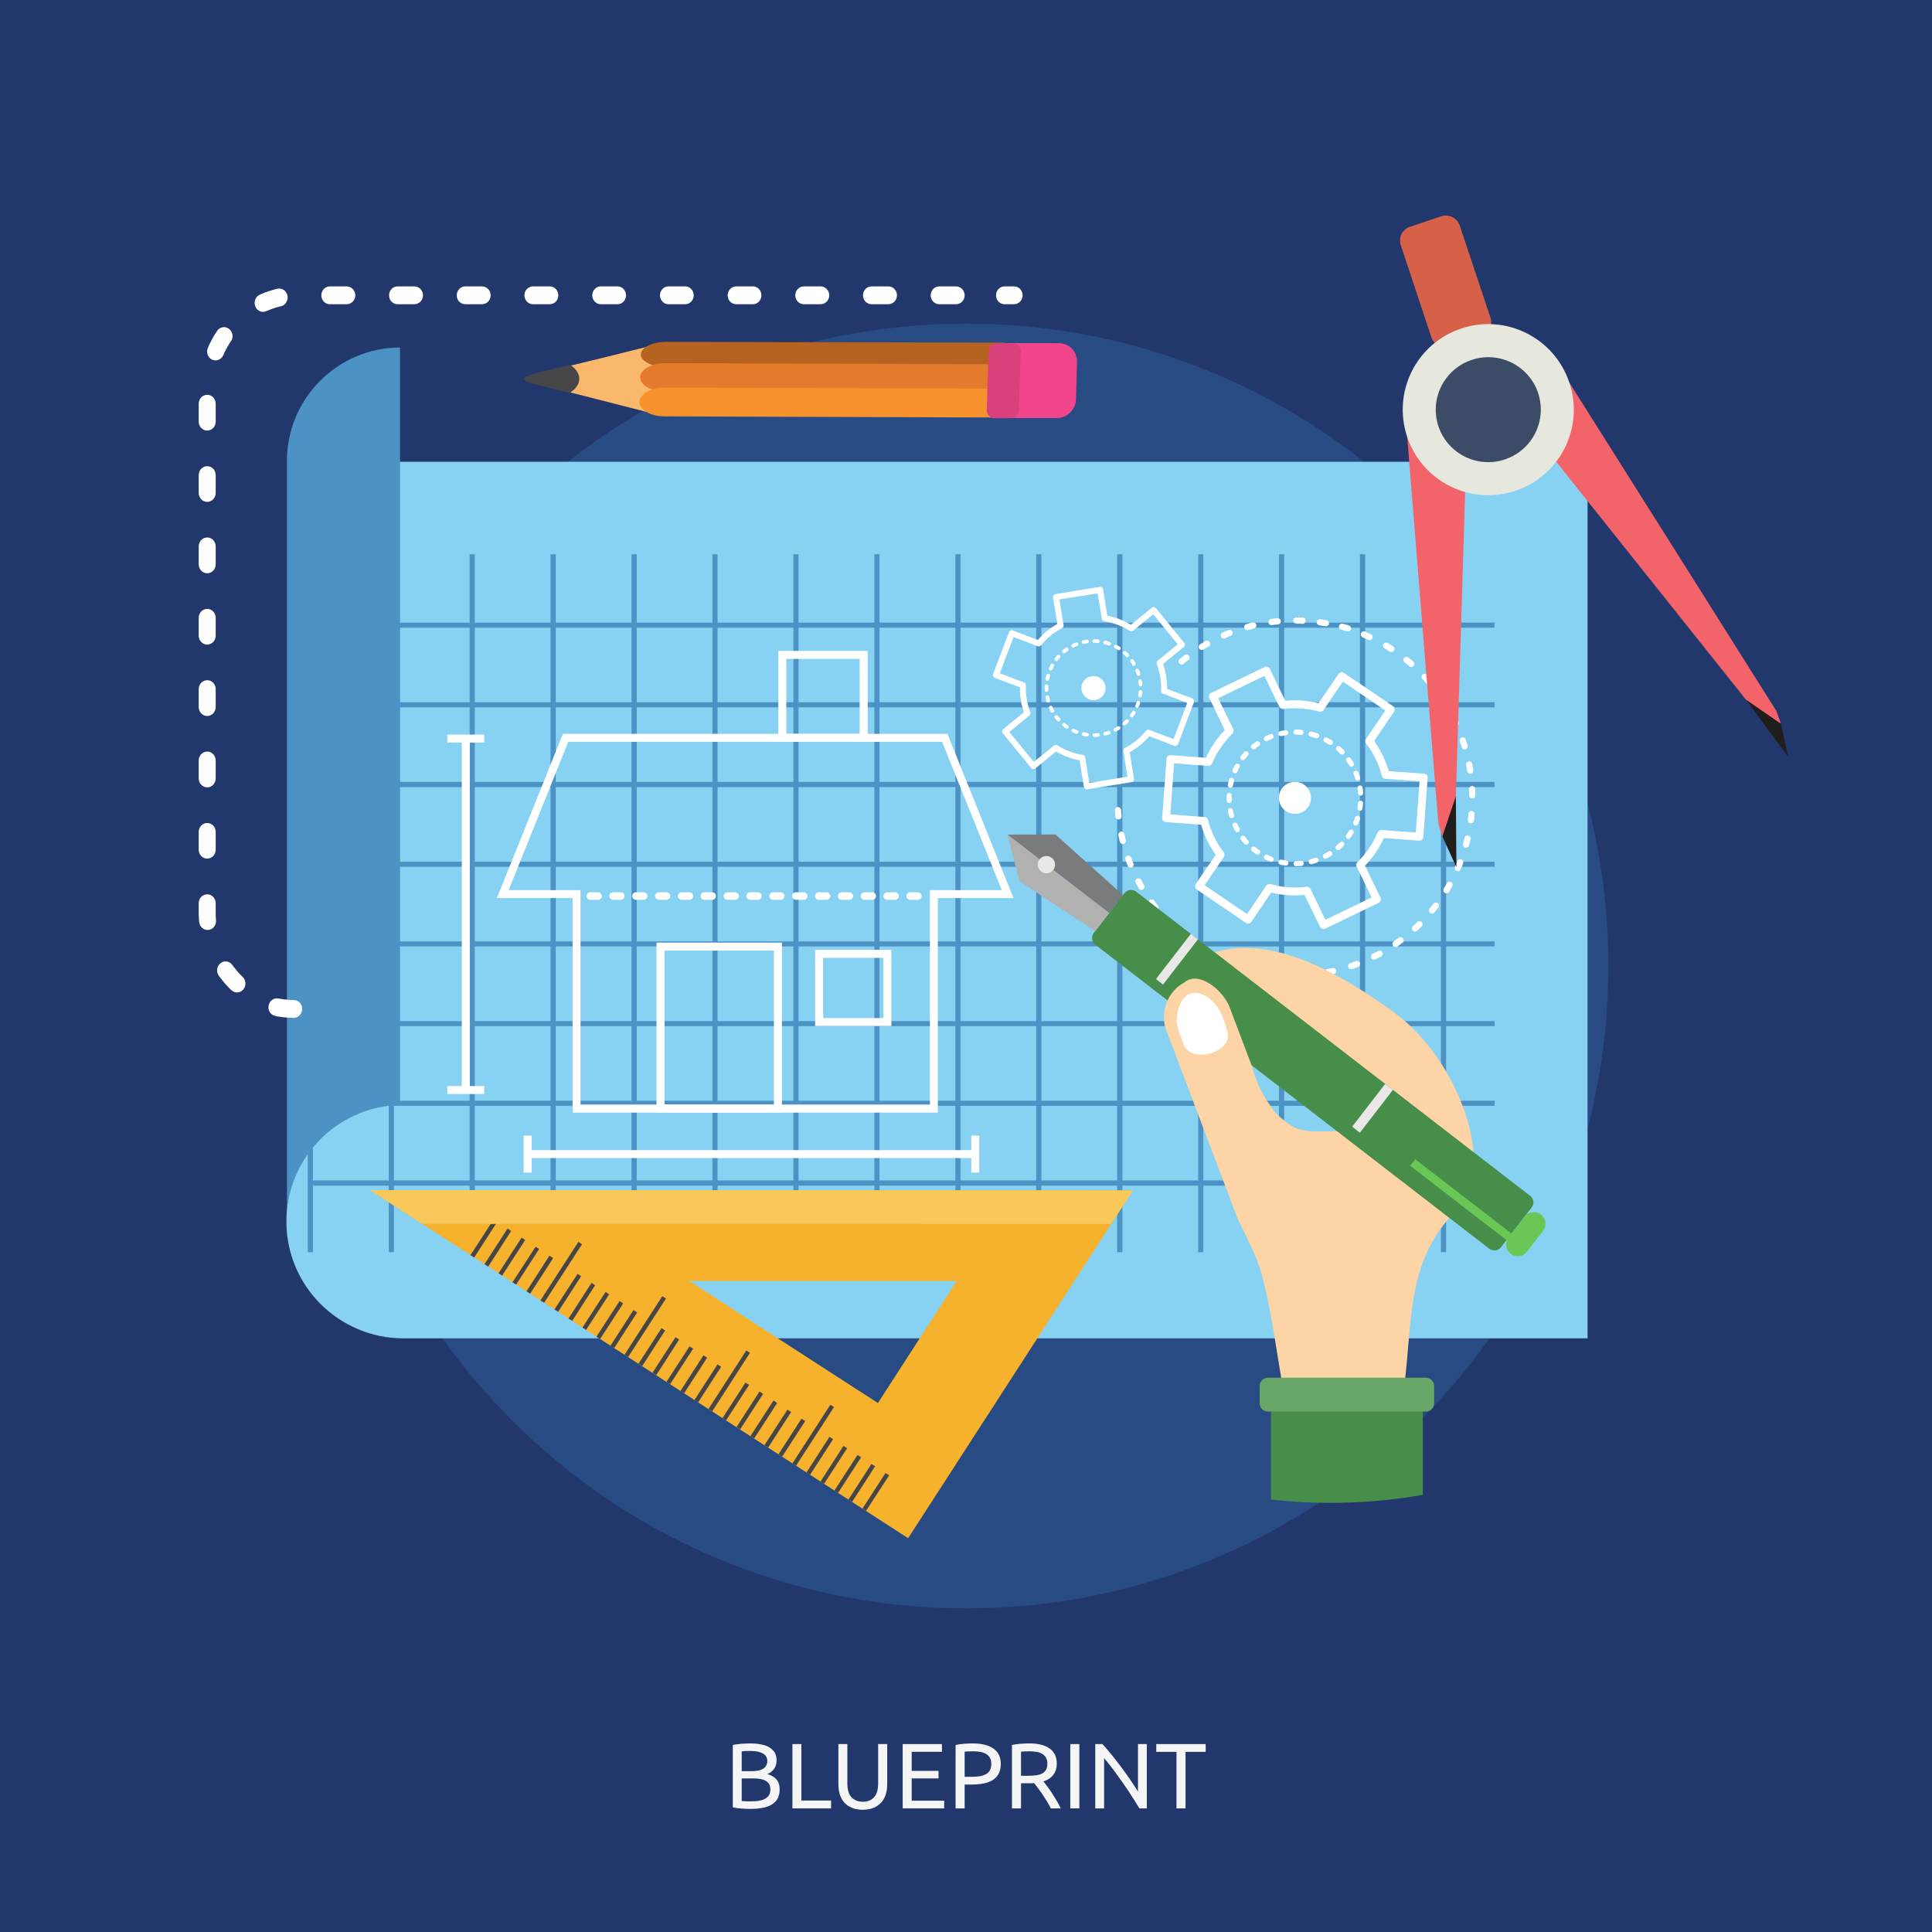 <?xml version="1.0" encoding="UTF-8"?>
<svg xmlns="http://www.w3.org/2000/svg" xmlns:xlink="http://www.w3.org/1999/xlink" width="100px" height="100px" viewBox="0 0 100 100" version="1.1">
<g id="surface1">
<rect x="0" y="0" width="100" height="100" style="fill:rgb(13.333%,21.961%,42.353%);fill-opacity:1;stroke:none;"/>
<path style=" stroke:none;fill-rule:nonzero;fill:rgb(15.294%,29.412%,50.98%);fill-opacity:1;" d="M 83.25 50 C 83.25 68.363 68.363 83.25 50 83.25 C 31.637 83.25 16.75 68.363 16.75 50 C 16.75 31.637 31.637 16.75 50 16.75 C 68.363 16.75 83.25 31.637 83.25 50 "/>
<path style=" stroke:none;fill-rule:nonzero;fill:rgb(96.078%,96.078%,96.078%);fill-opacity:1;" d="M 38.391 92.051 L 38.391 93.223 C 38.426 93.223 38.465 93.227 38.516 93.23 C 38.555 93.234 38.605 93.234 38.66 93.238 C 38.715 93.238 38.781 93.238 38.855 93.238 C 38.992 93.238 39.121 93.23 39.246 93.215 C 39.367 93.195 39.477 93.164 39.57 93.121 C 39.664 93.074 39.738 93.012 39.793 92.934 C 39.848 92.852 39.875 92.75 39.875 92.629 C 39.875 92.523 39.855 92.43 39.816 92.355 C 39.773 92.277 39.715 92.219 39.633 92.176 C 39.555 92.129 39.461 92.098 39.355 92.078 C 39.246 92.059 39.125 92.051 38.988 92.051 Z M 38.391 91.676 L 38.879 91.676 C 38.992 91.676 39.102 91.668 39.203 91.652 C 39.309 91.637 39.395 91.605 39.473 91.566 C 39.547 91.523 39.605 91.469 39.648 91.402 C 39.691 91.336 39.715 91.25 39.715 91.148 C 39.715 91.051 39.691 90.969 39.648 90.906 C 39.602 90.84 39.539 90.785 39.461 90.746 C 39.383 90.707 39.293 90.676 39.188 90.656 C 39.082 90.637 38.969 90.629 38.852 90.629 C 38.73 90.629 38.637 90.629 38.57 90.633 C 38.504 90.637 38.441 90.641 38.391 90.648 Z M 38.824 93.629 C 38.758 93.629 38.688 93.629 38.605 93.625 C 38.527 93.621 38.449 93.617 38.371 93.609 C 38.293 93.602 38.215 93.594 38.141 93.586 C 38.062 93.574 37.992 93.562 37.93 93.547 L 37.93 90.32 C 37.992 90.305 38.062 90.293 38.141 90.285 C 38.215 90.273 38.293 90.266 38.371 90.258 C 38.449 90.254 38.527 90.25 38.605 90.246 C 38.684 90.242 38.754 90.238 38.82 90.238 C 39.012 90.238 39.191 90.254 39.359 90.285 C 39.527 90.312 39.676 90.359 39.797 90.43 C 39.922 90.5 40.02 90.59 40.09 90.699 C 40.16 90.812 40.195 90.949 40.195 91.113 C 40.195 91.297 40.152 91.445 40.062 91.562 C 39.977 91.68 39.863 91.766 39.719 91.824 C 39.914 91.883 40.07 91.973 40.184 92.098 C 40.301 92.223 40.355 92.398 40.355 92.625 C 40.355 92.957 40.234 93.211 39.988 93.375 C 39.746 93.547 39.355 93.629 38.824 93.629 "/>
<path style=" stroke:none;fill-rule:nonzero;fill:rgb(96.078%,96.078%,96.078%);fill-opacity:1;" d="M 43.016 93.195 L 43.016 93.602 L 41.016 93.602 L 41.016 90.273 L 41.48 90.273 L 41.48 93.195 L 43.016 93.195 "/>
<path style=" stroke:none;fill-rule:nonzero;fill:rgb(96.078%,96.078%,96.078%);fill-opacity:1;" d="M 44.656 93.672 C 44.441 93.672 44.25 93.637 44.09 93.57 C 43.93 93.504 43.801 93.41 43.699 93.297 C 43.594 93.18 43.52 93.039 43.469 92.879 C 43.422 92.719 43.395 92.547 43.395 92.363 L 43.395 90.273 L 43.859 90.273 L 43.859 92.309 C 43.859 92.641 43.934 92.883 44.082 93.035 C 44.23 93.184 44.422 93.258 44.656 93.258 C 44.777 93.258 44.883 93.242 44.98 93.203 C 45.078 93.168 45.164 93.109 45.234 93.035 C 45.305 92.957 45.359 92.859 45.398 92.738 C 45.434 92.617 45.453 92.477 45.453 92.309 L 45.453 90.273 L 45.922 90.273 L 45.922 92.363 C 45.922 92.547 45.895 92.719 45.848 92.879 C 45.797 93.039 45.719 93.18 45.617 93.297 C 45.512 93.41 45.379 93.504 45.223 93.57 C 45.062 93.637 44.875 93.672 44.656 93.672 "/>
<path style=" stroke:none;fill-rule:nonzero;fill:rgb(96.078%,96.078%,96.078%);fill-opacity:1;" d="M 46.723 93.602 L 46.723 90.273 L 48.754 90.273 L 48.754 90.672 L 47.188 90.672 L 47.188 91.66 L 48.578 91.66 L 48.578 92.051 L 47.188 92.051 L 47.188 93.203 L 48.871 93.203 L 48.871 93.602 L 46.723 93.602 "/>
<path style=" stroke:none;fill-rule:nonzero;fill:rgb(96.078%,96.078%,96.078%);fill-opacity:1;" d="M 50.383 90.648 C 50.188 90.648 50.035 90.652 49.93 90.664 L 49.93 91.969 L 50.277 91.969 C 50.438 91.969 50.582 91.957 50.711 91.938 C 50.84 91.914 50.945 91.879 51.035 91.832 C 51.121 91.781 51.191 91.715 51.238 91.629 C 51.285 91.539 51.309 91.43 51.309 91.297 C 51.309 91.168 51.285 91.062 51.234 90.98 C 51.188 90.895 51.121 90.828 51.035 90.781 C 50.949 90.73 50.852 90.695 50.738 90.676 C 50.629 90.656 50.508 90.648 50.383 90.648 Z M 50.344 90.238 C 50.812 90.238 51.172 90.328 51.422 90.508 C 51.676 90.684 51.801 90.949 51.801 91.301 C 51.801 91.492 51.766 91.656 51.695 91.793 C 51.629 91.93 51.527 92.039 51.398 92.125 C 51.27 92.211 51.113 92.27 50.926 92.309 C 50.742 92.348 50.531 92.367 50.297 92.367 L 49.93 92.367 L 49.93 93.602 L 49.461 93.602 L 49.461 90.32 C 49.594 90.289 49.738 90.27 49.902 90.258 C 50.062 90.246 50.211 90.238 50.344 90.238 "/>
<path style=" stroke:none;fill-rule:nonzero;fill:rgb(96.078%,96.078%,96.078%);fill-opacity:1;" d="M 53.301 90.648 C 53.105 90.648 52.953 90.652 52.848 90.664 L 52.848 91.914 L 53.176 91.914 C 53.336 91.914 53.48 91.906 53.609 91.891 C 53.738 91.875 53.844 91.844 53.934 91.801 C 54.023 91.754 54.09 91.691 54.137 91.609 C 54.188 91.527 54.211 91.422 54.211 91.285 C 54.211 91.16 54.188 91.059 54.137 90.973 C 54.09 90.891 54.023 90.824 53.941 90.777 C 53.863 90.73 53.766 90.695 53.656 90.676 C 53.543 90.656 53.426 90.648 53.301 90.648 Z M 54.008 92.207 C 54.059 92.273 54.125 92.355 54.203 92.461 C 54.281 92.562 54.363 92.68 54.445 92.805 C 54.527 92.934 54.609 93.062 54.691 93.203 C 54.773 93.34 54.844 93.473 54.902 93.602 L 54.391 93.602 C 54.328 93.477 54.258 93.355 54.184 93.23 C 54.109 93.105 54.031 92.988 53.957 92.871 C 53.879 92.758 53.801 92.652 53.727 92.555 C 53.652 92.453 53.586 92.367 53.523 92.293 C 53.48 92.297 53.438 92.301 53.395 92.301 C 53.352 92.301 53.309 92.301 53.266 92.301 L 52.848 92.301 L 52.848 93.602 L 52.379 93.602 L 52.379 90.32 C 52.512 90.289 52.66 90.27 52.82 90.258 C 52.98 90.246 53.129 90.238 53.266 90.238 C 53.73 90.238 54.086 90.328 54.332 90.504 C 54.578 90.68 54.699 90.941 54.699 91.289 C 54.699 91.512 54.641 91.699 54.523 91.859 C 54.406 92.016 54.234 92.129 54.008 92.207 "/>
<path style=" stroke:none;fill-rule:nonzero;fill:rgb(96.078%,96.078%,96.078%);fill-opacity:1;" d="M 55.398 90.273 L 55.867 90.273 L 55.867 93.602 L 55.398 93.602 L 55.398 90.273 "/>
<path style=" stroke:none;fill-rule:nonzero;fill:rgb(96.078%,96.078%,96.078%);fill-opacity:1;" d="M 58.973 93.602 C 58.902 93.48 58.82 93.348 58.73 93.203 C 58.637 93.055 58.539 92.902 58.434 92.742 C 58.328 92.586 58.219 92.426 58.105 92.262 C 57.992 92.098 57.879 91.941 57.766 91.789 C 57.656 91.637 57.547 91.492 57.441 91.359 C 57.336 91.223 57.238 91.105 57.148 91.004 L 57.148 93.602 L 56.691 93.602 L 56.691 90.273 L 57.062 90.273 C 57.211 90.434 57.371 90.621 57.543 90.832 C 57.715 91.047 57.883 91.266 58.051 91.488 C 58.219 91.715 58.379 91.938 58.527 92.156 C 58.676 92.371 58.801 92.566 58.902 92.734 L 58.902 90.273 L 59.359 90.273 L 59.359 93.602 L 58.973 93.602 "/>
<path style=" stroke:none;fill-rule:nonzero;fill:rgb(96.078%,96.078%,96.078%);fill-opacity:1;" d="M 62.406 90.273 L 62.406 90.676 L 61.363 90.676 L 61.363 93.602 L 60.895 93.602 L 60.895 90.676 L 59.848 90.676 L 59.848 90.273 L 62.406 90.273 "/>
<path style=" stroke:none;fill-rule:evenodd;fill:rgb(52.941%,82.353%,95.294%);fill-opacity:1;" d="M 20.887 69.273 C 17.551 69.273 14.824 66.574 14.824 63.234 C 14.824 59.926 17.094 57.277 20.355 57.191 L 20.355 23.902 L 82.172 23.902 L 82.172 69.273 L 20.887 69.273 "/>
<path style=" stroke:none;fill-rule:evenodd;fill:rgb(30.196%,57.255%,76.863%);fill-opacity:1;" d="M 37.141 57.238 L 37.141 61.098 L 41.066 61.098 L 41.066 57.238 Z M 37.141 53.113 L 37.141 56.973 L 41.066 56.973 L 41.066 53.113 Z M 37.141 48.988 L 37.141 52.852 L 41.066 52.852 L 41.066 48.988 Z M 37.141 44.863 L 37.141 48.727 L 41.066 48.727 L 41.066 44.863 Z M 37.141 40.742 L 37.141 44.602 L 41.066 44.602 L 41.066 40.742 Z M 37.141 36.613 L 37.141 40.473 L 41.066 40.473 L 41.066 36.613 Z M 32.957 57.238 L 32.957 61.098 L 36.875 61.098 L 36.875 57.238 Z M 32.957 53.113 L 32.957 56.973 L 36.875 56.973 L 36.875 53.113 Z M 32.957 48.988 L 32.957 52.852 L 36.875 52.852 L 36.875 48.988 Z M 32.957 44.863 L 32.957 48.727 L 36.875 48.727 L 36.875 44.863 Z M 32.957 40.742 L 32.957 44.602 L 36.875 44.602 L 36.875 40.742 Z M 32.957 36.613 L 32.957 40.473 L 36.875 40.473 L 36.875 36.613 Z M 28.766 57.238 L 28.766 61.098 L 32.688 61.098 L 32.688 57.238 Z M 28.766 53.113 L 28.766 56.973 L 32.688 56.973 L 32.688 53.113 Z M 28.766 48.988 L 28.766 52.852 L 32.688 52.852 L 32.688 48.988 Z M 28.766 44.863 L 28.766 48.727 L 32.688 48.727 L 32.688 44.863 Z M 28.766 40.742 L 28.766 44.602 L 32.688 44.602 L 32.688 40.742 Z M 28.766 36.613 L 28.766 40.473 L 32.688 40.473 L 32.688 36.613 Z M 24.574 57.238 L 24.574 61.098 L 28.496 61.098 L 28.496 57.238 Z M 24.574 53.113 L 24.574 56.973 L 28.496 56.973 L 28.496 53.113 Z M 24.574 48.988 L 24.574 52.852 L 28.496 52.852 L 28.496 48.988 Z M 24.574 44.863 L 24.574 48.727 L 28.496 48.727 L 28.496 44.863 Z M 24.574 40.742 L 24.574 44.602 L 28.496 44.602 L 28.496 40.742 Z M 24.574 36.613 L 24.574 40.473 L 28.496 40.473 L 28.496 36.613 Z M 20.391 57.238 L 20.391 61.098 L 24.309 61.098 L 24.309 57.238 Z M 20.391 53.113 L 20.391 56.973 L 24.309 56.973 L 24.309 53.113 Z M 20.391 48.988 L 20.391 52.852 L 24.309 52.852 L 24.309 48.988 Z M 20.391 44.863 L 20.391 48.727 L 24.309 48.727 L 24.309 44.863 Z M 20.391 40.742 L 20.391 44.602 L 24.309 44.602 L 24.309 40.742 Z M 20.391 36.613 L 20.391 40.473 L 24.309 40.473 L 24.309 36.613 Z M 16.199 57.238 L 16.199 61.098 L 20.121 61.098 L 20.121 57.238 Z M 16.199 53.113 L 20.121 56.973 L 20.121 53.113 Z M 16.199 48.988 L 20.121 52.852 L 20.121 48.988 Z M 16.199 44.863 L 20.121 48.727 L 20.121 44.863 Z M 16.199 40.742 L 20.121 44.602 L 20.121 40.742 Z M 16.199 36.613 L 20.121 40.473 L 20.121 36.613 Z M 57.824 40.473 L 57.824 36.613 L 53.902 36.613 L 53.902 40.473 Z M 57.824 44.602 L 57.824 40.742 L 53.902 40.742 L 53.902 44.602 Z M 57.824 48.727 L 57.824 44.863 L 53.902 44.863 L 53.902 48.727 Z M 57.824 52.852 L 57.824 48.988 L 53.902 48.988 L 53.902 52.852 Z M 57.824 56.973 L 57.824 53.113 L 53.902 53.113 L 53.902 56.973 Z M 57.824 61.098 L 57.824 57.238 L 53.902 57.238 L 53.902 61.098 Z M 62.016 40.473 L 62.016 36.613 L 58.094 36.613 L 58.094 40.473 Z M 62.016 44.602 L 62.016 40.742 L 58.094 40.742 L 58.094 44.602 Z M 62.016 48.727 L 62.016 44.863 L 58.094 44.863 L 58.094 48.727 Z M 62.016 52.852 L 62.016 48.988 L 58.094 48.988 L 58.094 52.852 Z M 62.016 56.973 L 62.016 53.113 L 58.094 53.113 L 58.094 56.973 Z M 62.016 61.098 L 62.016 57.238 L 58.094 57.238 L 58.094 61.098 Z M 66.199 40.473 L 66.199 36.613 L 62.285 36.613 L 62.285 40.473 Z M 66.199 44.602 L 66.199 40.742 L 62.285 40.742 L 62.285 44.602 Z M 66.199 48.727 L 66.199 44.863 L 62.285 44.863 L 62.285 48.727 Z M 66.199 52.852 L 66.199 48.988 L 62.285 48.988 L 62.285 52.852 Z M 66.199 56.973 L 66.199 53.113 L 62.285 53.113 L 62.285 56.973 Z M 66.199 61.098 L 66.199 57.238 L 62.285 57.238 L 62.285 61.098 Z M 70.391 40.473 L 70.391 36.613 L 66.469 36.613 L 66.469 40.473 Z M 70.391 44.602 L 70.391 40.742 L 66.469 40.742 L 66.469 44.602 Z M 70.391 48.727 L 70.391 44.863 L 66.469 44.863 L 66.469 48.727 Z M 70.391 52.852 L 70.391 48.988 L 66.469 48.988 L 66.469 52.852 Z M 70.391 56.973 L 70.391 53.113 L 66.469 53.113 L 66.469 56.973 Z M 70.391 61.098 L 70.391 57.238 L 66.469 57.238 L 66.469 61.098 Z M 74.582 40.473 L 74.582 36.613 L 70.66 36.613 L 70.66 40.473 Z M 74.582 44.602 L 74.582 40.742 L 70.66 40.742 L 70.66 44.602 Z M 74.582 48.727 L 74.582 44.863 L 70.66 44.863 L 70.66 48.727 Z M 74.582 52.852 L 74.582 48.988 L 70.66 48.988 L 70.66 52.852 Z M 74.582 56.973 L 74.582 53.113 L 70.66 53.113 L 70.66 56.973 Z M 74.582 61.098 L 74.582 57.238 L 70.66 57.238 L 70.66 61.098 Z M 49.715 57.238 L 49.715 61.098 L 53.633 61.098 L 53.633 57.238 Z M 49.715 53.113 L 49.715 56.973 L 53.633 56.973 L 53.633 53.113 Z M 49.715 48.988 L 49.715 52.852 L 53.633 52.852 L 53.633 48.988 Z M 49.715 44.863 L 49.715 48.727 L 53.633 48.727 L 53.633 44.863 Z M 49.715 40.742 L 49.715 44.602 L 53.633 44.602 L 53.633 40.742 Z M 49.715 36.613 L 49.715 40.473 L 53.633 40.473 L 53.633 36.613 Z M 45.523 57.238 L 45.523 61.098 L 49.449 61.098 L 49.449 57.238 Z M 45.523 53.113 L 45.523 56.973 L 49.449 56.973 L 49.449 53.113 Z M 45.523 48.988 L 45.523 52.852 L 49.449 52.852 L 49.449 48.988 Z M 45.523 44.863 L 45.523 48.727 L 49.449 48.727 L 49.449 44.863 Z M 45.523 40.742 L 45.523 44.602 L 49.449 44.602 L 49.449 40.742 Z M 45.523 36.613 L 45.523 40.473 L 49.449 40.473 L 49.449 36.613 Z M 45.258 40.473 L 45.258 36.613 L 41.332 36.613 L 41.332 40.473 Z M 45.258 44.602 L 45.258 40.742 L 41.332 40.742 L 41.332 44.602 Z M 45.258 48.727 L 45.258 44.863 L 41.332 44.863 L 41.332 48.727 Z M 45.258 52.852 L 45.258 48.988 L 41.332 48.988 L 41.332 52.852 Z M 45.258 56.973 L 45.258 53.113 L 41.332 53.113 L 41.332 56.973 Z M 45.258 61.098 L 45.258 57.238 L 41.332 57.238 L 41.332 61.098 Z M 20.121 32.488 L 16.199 32.488 L 20.121 36.348 Z M 24.309 32.488 L 20.391 32.488 L 20.391 36.348 L 24.309 36.348 Z M 28.496 32.488 L 24.574 32.488 L 24.574 36.348 L 28.496 36.348 Z M 32.688 32.488 L 28.766 32.488 L 28.766 36.348 L 32.688 36.348 Z M 36.875 32.488 L 32.957 32.488 L 32.957 36.348 L 36.875 36.348 Z M 41.066 32.488 L 37.141 32.488 L 37.141 36.348 L 41.066 36.348 Z M 45.258 32.488 L 41.332 32.488 L 41.332 36.348 L 45.258 36.348 Z M 49.449 32.488 L 45.523 32.488 L 45.523 36.348 L 49.449 36.348 Z M 53.633 32.488 L 49.715 32.488 L 49.715 36.348 L 53.633 36.348 Z M 57.824 32.488 L 53.902 32.488 L 53.902 36.348 L 57.824 36.348 Z M 62.016 32.488 L 58.094 32.488 L 58.094 36.348 L 62.016 36.348 Z M 66.199 32.488 L 62.285 32.488 L 62.285 36.348 L 66.199 36.348 Z M 70.391 32.488 L 66.469 32.488 L 66.469 36.348 L 70.391 36.348 Z M 74.582 32.488 L 70.66 32.488 L 70.66 36.348 L 74.582 36.348 Z M 16.199 27.441 L 15.93 27.441 L 15.93 64.812 L 16.199 64.812 L 16.199 61.367 L 20.121 61.367 L 20.121 64.812 L 20.391 64.812 L 20.391 61.367 L 24.309 61.367 L 24.309 64.812 L 24.574 64.812 L 24.574 61.367 L 28.496 61.367 L 28.496 64.812 L 28.766 64.812 L 28.766 61.367 L 32.688 61.367 L 32.688 64.812 L 32.957 64.812 L 32.957 61.367 L 36.875 61.367 L 36.875 64.812 L 37.141 64.812 L 37.141 61.367 L 41.066 61.367 L 41.066 64.812 L 41.332 64.812 L 41.332 61.367 L 45.258 61.367 L 45.258 64.812 L 45.523 64.812 L 45.523 61.367 L 49.449 61.367 L 49.449 64.812 L 49.715 64.812 L 49.715 61.367 L 53.633 61.367 L 53.633 64.812 L 53.902 64.812 L 53.902 61.367 L 57.824 61.367 L 57.824 64.812 L 58.094 64.812 L 58.094 61.367 L 62.016 61.367 L 62.016 64.812 L 62.285 64.812 L 62.285 61.367 L 66.199 61.367 L 66.199 64.812 L 66.469 64.812 L 66.469 61.367 L 70.391 61.367 L 70.391 64.812 L 70.66 64.812 L 70.66 61.367 L 74.582 61.367 L 74.582 64.812 L 74.852 64.812 L 74.852 61.367 L 77.359 61.367 L 77.359 61.098 L 74.852 61.098 L 74.852 57.238 L 77.359 57.238 L 77.359 56.973 L 74.852 56.973 L 74.852 53.113 L 77.359 53.113 L 77.359 52.852 L 74.852 52.852 L 74.852 48.988 L 77.359 48.988 L 77.359 48.727 L 74.852 48.727 L 74.852 44.863 L 77.359 44.863 L 77.359 44.602 L 74.852 44.602 L 74.852 40.742 L 77.359 40.742 L 77.359 40.473 L 74.852 40.473 L 74.852 36.613 L 77.359 36.613 L 77.359 36.348 L 74.852 36.348 L 74.852 32.488 L 77.359 32.488 L 77.359 32.227 L 74.852 32.227 L 74.852 28.688 L 74.582 28.688 L 74.582 32.227 L 70.66 32.227 L 70.66 28.688 L 70.391 28.688 L 70.391 32.227 L 66.469 32.227 L 66.469 28.688 L 66.199 28.688 L 66.199 32.227 L 62.285 32.227 L 62.285 28.688 L 62.016 28.688 L 62.016 32.227 L 58.094 32.227 L 58.094 28.688 L 57.824 28.688 L 57.824 32.227 L 53.902 32.227 L 53.902 28.688 L 53.633 28.688 L 53.633 32.227 L 49.715 32.227 L 49.715 28.688 L 49.449 28.688 L 49.449 32.227 L 45.523 32.227 L 45.523 28.688 L 45.258 28.688 L 45.258 32.227 L 41.332 32.227 L 41.332 28.688 L 41.066 28.688 L 41.066 32.227 L 37.141 32.227 L 37.141 28.688 L 36.875 28.688 L 36.875 32.227 L 32.957 32.227 L 32.957 28.688 L 32.688 28.688 L 32.688 32.227 L 28.766 32.227 L 28.766 28.688 L 28.496 28.688 L 28.496 32.227 L 24.574 32.227 L 24.574 28.688 L 24.309 28.688 L 24.309 32.227 L 20.391 32.227 L 20.391 28.688 L 20.121 28.688 L 20.121 32.227 L 16.199 32.227 L 16.199 27.441 "/>
<path style=" stroke:none;fill-rule:evenodd;fill:rgb(30.196%,57.255%,76.863%);fill-opacity:1;" d="M 14.852 62.625 L 14.852 23.844 C 14.852 20.625 17.488 17.988 20.707 17.988 L 20.707 57.191 C 17.652 57.27 15.152 59.621 14.852 62.625 "/>
<path style=" stroke:none;fill-rule:nonzero;fill:rgb(100%,100%,100%);fill-opacity:1;" d="M 70.957 32.824 C 71.039 32.863 71.074 32.957 71.035 33.035 C 71 33.117 70.906 33.152 70.82 33.117 L 70.793 33.102 L 70.738 33.078 L 70.688 33.059 L 70.586 33.012 L 70.531 32.992 C 70.453 32.949 70.414 32.863 70.449 32.777 C 70.48 32.695 70.574 32.656 70.66 32.688 L 70.711 32.715 L 70.766 32.738 L 70.816 32.762 L 70.871 32.785 L 70.93 32.812 Z M 72.102 33.453 C 72.18 33.504 72.203 33.605 72.152 33.676 C 72.102 33.75 72.008 33.773 71.93 33.727 L 71.918 33.715 L 71.871 33.688 L 71.82 33.66 L 71.777 33.629 L 71.727 33.598 L 71.684 33.57 L 71.66 33.559 C 71.582 33.516 71.559 33.414 71.605 33.336 C 71.648 33.266 71.75 33.234 71.828 33.281 L 71.852 33.297 L 71.895 33.324 L 71.945 33.352 L 71.996 33.387 L 72.047 33.414 L 72.09 33.449 Z M 73.152 34.242 C 73.219 34.305 73.227 34.402 73.168 34.473 C 73.105 34.539 73.008 34.543 72.941 34.488 L 72.93 34.477 L 72.891 34.441 L 72.844 34.402 L 72.805 34.371 L 72.762 34.336 L 72.715 34.305 L 72.699 34.281 C 72.625 34.227 72.617 34.125 72.672 34.059 C 72.727 33.984 72.828 33.98 72.902 34.031 L 72.922 34.051 L 72.969 34.086 L 73.012 34.125 L 73.051 34.156 L 73.098 34.195 L 73.141 34.238 Z M 74.074 35.168 C 74.137 35.238 74.125 35.336 74.059 35.398 C 73.992 35.453 73.891 35.449 73.832 35.383 L 73.816 35.359 L 73.777 35.32 L 73.746 35.281 L 73.707 35.238 L 73.672 35.199 L 73.621 35.148 C 73.559 35.082 73.566 34.98 73.625 34.918 C 73.695 34.855 73.793 34.863 73.855 34.922 L 73.867 34.941 L 73.906 34.98 L 73.945 35.023 L 73.984 35.062 L 74.02 35.109 L 74.059 35.148 Z M 74.863 36.215 C 74.914 36.293 74.891 36.387 74.816 36.438 C 74.738 36.488 74.645 36.465 74.594 36.395 L 74.566 36.355 L 74.539 36.309 L 74.512 36.266 L 74.477 36.219 L 74.449 36.176 L 74.414 36.129 C 74.363 36.059 74.383 35.957 74.453 35.906 C 74.527 35.852 74.629 35.875 74.676 35.945 L 74.711 35.992 L 74.746 36.035 L 74.773 36.082 L 74.836 36.176 Z M 75.5 37.359 C 75.531 37.445 75.5 37.539 75.422 37.578 C 75.336 37.613 75.242 37.578 75.203 37.5 L 75.195 37.488 L 75.176 37.438 L 75.129 37.336 L 75.102 37.293 L 75.078 37.242 L 75.07 37.215 C 75.023 37.137 75.059 37.035 75.137 36.996 C 75.215 36.957 75.316 36.984 75.355 37.07 L 75.371 37.098 L 75.395 37.148 L 75.422 37.199 L 75.441 37.25 L 75.465 37.297 L 75.492 37.348 Z M 75.961 38.586 C 75.992 38.668 75.941 38.758 75.855 38.785 C 75.773 38.812 75.684 38.762 75.656 38.68 L 75.648 38.652 L 75.633 38.594 L 75.617 38.543 L 75.598 38.496 L 75.582 38.445 L 75.566 38.387 L 75.559 38.379 C 75.531 38.293 75.57 38.203 75.656 38.176 C 75.746 38.141 75.836 38.188 75.863 38.27 L 75.867 38.289 L 75.883 38.34 L 75.902 38.395 L 75.926 38.445 L 75.957 38.555 Z M 76.258 39.863 C 76.27 39.949 76.207 40.031 76.125 40.047 C 76.035 40.059 75.953 39.996 75.941 39.914 L 75.934 39.871 L 75.926 39.82 L 75.914 39.762 L 75.906 39.707 L 75.895 39.656 L 75.883 39.602 C 75.867 39.512 75.926 39.426 76.012 39.41 C 76.098 39.395 76.18 39.449 76.203 39.539 L 76.215 39.594 L 76.219 39.652 L 76.242 39.762 L 76.246 39.82 Z M 76.363 41.164 C 76.371 41.254 76.297 41.328 76.207 41.328 C 76.121 41.332 76.047 41.262 76.047 41.172 L 76.047 41.133 L 76.039 41.078 L 76.039 40.969 L 76.035 40.914 L 76.035 40.859 C 76.031 40.77 76.098 40.691 76.188 40.684 C 76.277 40.68 76.355 40.754 76.359 40.836 L 76.359 40.953 L 76.363 41.016 Z M 76.293 42.473 C 76.281 42.562 76.203 42.625 76.113 42.613 C 76.023 42.602 75.961 42.523 75.973 42.434 L 75.973 42.422 L 75.98 42.367 L 75.992 42.312 L 75.996 42.254 L 76 42.199 L 76.008 42.145 L 76.008 42.121 C 76.012 42.031 76.09 41.965 76.18 41.977 C 76.27 41.98 76.336 42.059 76.324 42.148 L 76.324 42.172 L 76.32 42.234 L 76.316 42.289 L 76.309 42.344 L 76.305 42.406 L 76.293 42.461 Z M 76.035 43.758 C 76.012 43.844 75.926 43.891 75.84 43.871 C 75.75 43.848 75.699 43.758 75.727 43.676 L 75.727 43.664 L 75.746 43.605 L 75.758 43.551 L 75.773 43.496 L 75.785 43.441 L 75.801 43.383 L 75.801 43.367 C 75.824 43.277 75.914 43.227 75.996 43.246 C 76.086 43.266 76.137 43.355 76.121 43.441 L 76.113 43.457 L 76.098 43.52 L 76.086 43.574 L 76.07 43.629 L 76.051 43.691 L 76.039 43.746 Z M 75.605 44.992 C 75.57 45.078 75.477 45.117 75.395 45.078 C 75.316 45.043 75.277 44.949 75.309 44.863 L 75.316 44.859 L 75.336 44.805 L 75.359 44.754 L 75.375 44.703 L 75.398 44.648 L 75.422 44.598 L 75.426 44.574 C 75.461 44.492 75.555 44.453 75.641 44.484 C 75.719 44.512 75.762 44.609 75.727 44.691 L 75.723 44.715 L 75.699 44.766 L 75.68 44.82 L 75.656 44.875 L 75.633 44.934 L 75.609 44.98 Z M 75.008 46.156 C 74.957 46.234 74.863 46.258 74.785 46.211 C 74.707 46.168 74.684 46.066 74.727 45.992 L 74.75 45.953 L 74.777 45.91 L 74.805 45.859 L 74.836 45.809 L 74.863 45.766 L 74.891 45.719 C 74.934 45.641 75.031 45.613 75.109 45.66 C 75.188 45.699 75.215 45.797 75.168 45.875 L 75.141 45.922 L 75.086 46.023 L 75.059 46.07 L 75.031 46.121 Z M 74.246 47.223 C 74.191 47.297 74.09 47.309 74.02 47.25 C 73.949 47.195 73.941 47.09 73.996 47.023 L 74.023 46.992 L 74.059 46.949 L 74.09 46.906 L 74.125 46.867 L 74.156 46.82 L 74.191 46.777 C 74.246 46.703 74.348 46.691 74.422 46.742 C 74.488 46.797 74.504 46.898 74.449 46.965 L 74.449 46.973 L 74.414 47.016 L 74.375 47.062 L 74.344 47.105 L 74.309 47.152 L 74.27 47.195 Z M 73.348 48.18 C 73.281 48.234 73.18 48.234 73.117 48.168 C 73.059 48.102 73.062 48 73.129 47.938 L 73.164 47.906 L 73.203 47.871 L 73.32 47.754 L 73.359 47.719 C 73.422 47.66 73.52 47.66 73.59 47.727 C 73.648 47.789 73.648 47.887 73.582 47.949 L 73.551 47.988 L 73.504 48.027 L 73.426 48.105 L 73.383 48.145 Z M 72.32 48.996 C 72.246 49.043 72.145 49.023 72.098 48.949 C 72.047 48.879 72.066 48.777 72.141 48.727 L 72.152 48.719 L 72.195 48.688 L 72.242 48.66 L 72.281 48.625 L 72.324 48.594 L 72.371 48.562 L 72.398 48.543 C 72.469 48.492 72.57 48.504 72.621 48.574 C 72.676 48.648 72.66 48.75 72.586 48.805 L 72.559 48.82 L 72.516 48.855 L 72.469 48.887 L 72.426 48.922 L 72.383 48.949 L 72.332 48.984 Z M 71.195 49.66 C 71.113 49.699 71.016 49.664 70.977 49.586 C 70.938 49.508 70.973 49.406 71.051 49.367 L 71.078 49.352 L 71.129 49.328 L 71.18 49.301 L 71.223 49.281 L 71.273 49.25 L 71.32 49.23 L 71.332 49.223 C 71.41 49.18 71.504 49.207 71.547 49.285 C 71.594 49.363 71.566 49.465 71.488 49.504 L 71.477 49.516 L 71.426 49.535 L 71.375 49.562 L 71.324 49.594 L 71.273 49.613 L 71.223 49.645 Z M 69.984 50.156 C 69.898 50.184 69.809 50.141 69.781 50.055 C 69.754 49.973 69.801 49.883 69.883 49.855 L 69.934 49.84 L 70.086 49.781 L 70.18 49.75 C 70.262 49.715 70.359 49.762 70.387 49.844 C 70.418 49.93 70.375 50.016 70.289 50.051 L 70.246 50.066 L 70.195 50.086 L 70.141 50.105 L 70.09 50.125 L 70.035 50.141 Z M 68.715 50.488 C 68.633 50.504 68.547 50.445 68.531 50.359 C 68.516 50.27 68.57 50.184 68.66 50.168 L 68.672 50.168 L 68.719 50.156 L 68.777 50.145 L 68.832 50.133 L 68.883 50.125 L 68.938 50.113 L 68.965 50.105 C 69.055 50.09 69.141 50.141 69.164 50.23 C 69.18 50.312 69.125 50.402 69.039 50.418 L 69.004 50.43 L 68.84 50.465 L 68.781 50.477 L 68.727 50.488 Z M 67.414 50.633 C 67.324 50.637 67.25 50.57 67.246 50.48 C 67.246 50.391 67.312 50.312 67.402 50.312 L 67.414 50.312 L 67.469 50.309 L 67.523 50.309 L 67.574 50.301 L 67.633 50.297 L 67.688 50.297 L 67.715 50.289 C 67.805 50.285 67.883 50.352 67.887 50.441 C 67.898 50.531 67.832 50.609 67.742 50.613 L 67.711 50.613 L 67.652 50.621 L 67.598 50.625 L 67.543 50.625 L 67.48 50.633 Z M 66.105 50.594 C 66.016 50.586 65.953 50.508 65.961 50.418 C 65.973 50.332 66.051 50.27 66.141 50.273 L 66.184 50.281 L 66.238 50.285 L 66.297 50.289 L 66.352 50.289 L 66.406 50.297 L 66.453 50.301 C 66.543 50.309 66.609 50.379 66.602 50.469 C 66.598 50.559 66.52 50.625 66.434 50.621 L 66.383 50.621 L 66.328 50.613 L 66.211 50.605 L 66.148 50.598 Z M 64.816 50.375 C 64.73 50.352 64.676 50.27 64.695 50.18 C 64.719 50.094 64.805 50.039 64.895 50.062 L 64.941 50.074 L 65 50.086 L 65.055 50.102 L 65.109 50.113 L 65.168 50.125 L 65.199 50.129 C 65.285 50.145 65.344 50.234 65.324 50.32 C 65.305 50.406 65.223 50.465 65.133 50.445 L 65.098 50.438 L 65.043 50.426 L 64.98 50.414 L 64.926 50.402 Z M 63.57 49.977 C 63.484 49.945 63.445 49.848 63.48 49.766 C 63.508 49.688 63.602 49.645 63.688 49.676 L 63.73 49.691 L 63.781 49.715 L 63.836 49.738 L 63.887 49.754 L 63.941 49.777 L 63.98 49.789 C 64.066 49.816 64.109 49.91 64.082 49.996 C 64.051 50.078 63.961 50.125 63.875 50.09 L 63.832 50.078 L 63.773 50.055 L 63.727 50.035 L 63.668 50.016 L 63.613 49.996 Z M 62.391 49.406 C 62.312 49.363 62.285 49.27 62.328 49.191 C 62.371 49.113 62.469 49.082 62.547 49.129 L 62.562 49.133 L 62.605 49.16 L 62.656 49.191 L 62.758 49.246 L 62.805 49.273 L 62.824 49.281 C 62.902 49.324 62.93 49.418 62.891 49.496 C 62.852 49.574 62.754 49.609 62.676 49.562 L 62.656 49.555 L 62.602 49.531 L 62.5 49.477 L 62.449 49.445 L 62.402 49.418 Z M 61.301 48.68 C 61.227 48.625 61.215 48.523 61.273 48.453 C 61.32 48.387 61.43 48.375 61.496 48.426 L 61.5 48.43 L 61.547 48.465 L 61.59 48.496 L 61.637 48.531 L 61.68 48.562 L 61.723 48.598 L 61.746 48.613 C 61.82 48.672 61.836 48.77 61.785 48.84 C 61.734 48.91 61.637 48.926 61.562 48.879 L 61.535 48.855 L 61.488 48.82 L 61.438 48.789 L 61.352 48.719 L 61.305 48.688 Z M 60.32 47.809 C 60.262 47.742 60.262 47.641 60.328 47.582 C 60.387 47.52 60.496 47.52 60.555 47.582 L 60.566 47.598 L 60.605 47.637 L 60.645 47.672 L 60.68 47.711 L 60.758 47.789 L 60.781 47.805 C 60.84 47.867 60.848 47.965 60.785 48.035 C 60.723 48.094 60.617 48.102 60.555 48.039 L 60.535 48.016 L 60.34 47.82 Z M 59.477 46.805 C 59.43 46.738 59.445 46.629 59.516 46.582 C 59.586 46.531 59.684 46.543 59.742 46.613 L 59.762 46.641 L 59.789 46.688 L 59.824 46.73 L 59.859 46.777 L 59.891 46.816 L 59.926 46.859 L 59.93 46.867 C 59.988 46.938 59.977 47.039 59.902 47.094 C 59.836 47.152 59.734 47.141 59.68 47.066 L 59.672 47.055 L 59.633 47.016 L 59.602 46.973 L 59.566 46.926 L 59.535 46.883 L 59.5 46.832 Z M 58.785 45.699 C 58.742 45.621 58.773 45.52 58.852 45.48 C 58.93 45.434 59.027 45.469 59.07 45.547 L 59.094 45.59 L 59.121 45.641 L 59.148 45.688 L 59.172 45.738 L 59.199 45.781 L 59.223 45.82 C 59.266 45.898 59.242 45.992 59.164 46.039 C 59.086 46.082 58.988 46.062 58.941 45.984 L 58.918 45.941 L 58.891 45.895 L 58.863 45.844 L 58.84 45.797 L 58.812 45.746 Z M 58.25 44.5 C 58.219 44.418 58.262 44.324 58.344 44.293 C 58.426 44.262 58.523 44.305 58.551 44.391 L 58.562 44.414 L 58.578 44.461 L 58.594 44.512 L 58.617 44.562 L 58.633 44.613 L 58.656 44.664 L 58.668 44.688 C 58.699 44.766 58.66 44.859 58.578 44.895 C 58.496 44.926 58.398 44.887 58.367 44.809 L 58.359 44.781 L 58.34 44.73 L 58.316 44.68 L 58.301 44.625 L 58.277 44.574 L 58.262 44.523 Z M 57.887 43.246 C 57.867 43.156 57.926 43.07 58.008 43.047 C 58.098 43.031 58.184 43.09 58.203 43.176 L 58.211 43.211 L 58.219 43.262 L 58.23 43.316 L 58.242 43.367 L 58.262 43.422 L 58.27 43.473 L 58.27 43.484 C 58.293 43.57 58.242 43.656 58.16 43.68 C 58.07 43.703 57.984 43.648 57.965 43.562 L 57.957 43.551 L 57.945 43.496 L 57.93 43.445 L 57.918 43.391 L 57.906 43.332 L 57.898 43.277 Z M 57.707 41.949 C 57.695 41.859 57.762 41.781 57.852 41.773 C 57.941 41.77 58.02 41.836 58.023 41.918 L 58.031 41.961 L 58.031 42.016 L 58.035 42.07 L 58.043 42.125 L 58.047 42.184 L 58.055 42.234 L 58.055 42.238 C 58.062 42.328 57.996 42.406 57.914 42.418 C 57.824 42.422 57.742 42.363 57.734 42.273 L 57.73 42.211 L 57.723 42.156 L 57.719 42.098 L 57.711 42.043 L 57.707 41.988 Z M 61.312 33.906 C 61.383 33.855 61.484 33.867 61.539 33.934 C 61.59 34.008 61.578 34.109 61.508 34.164 L 61.461 34.195 L 61.422 34.23 L 61.379 34.266 L 61.34 34.297 L 61.293 34.332 L 61.262 34.359 C 61.195 34.414 61.094 34.41 61.035 34.336 C 60.977 34.27 60.988 34.168 61.055 34.113 L 61.086 34.086 L 61.133 34.047 L 61.176 34.012 L 61.223 33.98 L 61.266 33.945 Z M 62.402 33.18 C 62.48 33.137 62.578 33.164 62.617 33.242 C 62.664 33.32 62.641 33.414 62.562 33.461 L 62.539 33.473 L 62.496 33.5 L 62.445 33.527 L 62.402 33.555 L 62.355 33.582 L 62.305 33.609 L 62.289 33.621 C 62.215 33.672 62.117 33.645 62.066 33.57 C 62.02 33.5 62.043 33.398 62.121 33.348 L 62.137 33.336 L 62.238 33.281 L 62.285 33.254 L 62.332 33.219 L 62.379 33.191 Z M 63.578 32.617 C 63.664 32.582 63.758 32.621 63.793 32.707 C 63.824 32.789 63.781 32.879 63.703 32.91 L 63.609 32.949 L 63.562 32.973 L 63.461 33.012 L 63.41 33.035 C 63.328 33.074 63.234 33.035 63.195 32.949 C 63.16 32.871 63.199 32.777 63.277 32.738 L 63.285 32.738 L 63.332 32.715 L 63.383 32.695 L 63.434 32.672 L 63.492 32.656 L 63.539 32.633 Z M 64.832 32.219 C 64.914 32.195 65.004 32.246 65.023 32.336 C 65.043 32.422 64.992 32.508 64.902 32.531 L 64.898 32.531 L 64.848 32.543 L 64.797 32.559 L 64.742 32.57 L 64.691 32.59 L 64.637 32.598 L 64.598 32.609 C 64.512 32.633 64.422 32.582 64.402 32.5 C 64.379 32.414 64.43 32.324 64.512 32.305 L 64.551 32.293 L 64.656 32.258 L 64.715 32.246 L 64.77 32.23 L 64.824 32.219 Z M 66.121 32 C 66.207 31.988 66.289 32.059 66.297 32.141 C 66.309 32.23 66.238 32.309 66.148 32.32 L 66.145 32.32 L 66.09 32.324 L 66.031 32.332 L 65.977 32.336 L 65.922 32.344 L 65.871 32.352 L 65.836 32.352 C 65.746 32.371 65.668 32.305 65.66 32.219 C 65.648 32.129 65.707 32.047 65.793 32.035 L 65.828 32.035 L 65.883 32.023 L 65.941 32.02 L 66 32.012 L 66.055 32.008 L 66.109 32 Z M 67.43 31.961 C 67.52 31.969 67.586 32.039 67.582 32.129 C 67.582 32.219 67.504 32.293 67.418 32.285 L 67.363 32.285 L 67.309 32.281 L 67.141 32.281 L 67.102 32.273 C 67.012 32.273 66.938 32.203 66.938 32.113 C 66.938 32.027 67.012 31.957 67.102 31.957 L 67.262 31.957 L 67.316 31.961 Z M 68.66 32.102 C 68.742 32.117 68.805 32.203 68.789 32.285 C 68.77 32.375 68.688 32.43 68.598 32.414 L 68.586 32.414 L 68.477 32.391 L 68.414 32.387 L 68.359 32.375 L 68.301 32.363 L 68.289 32.363 C 68.199 32.352 68.141 32.27 68.152 32.18 C 68.168 32.098 68.246 32.035 68.336 32.047 L 68.352 32.047 L 68.406 32.059 L 68.469 32.066 L 68.523 32.078 L 68.586 32.086 L 68.641 32.098 Z M 69.418 32.594 C 69.336 32.57 69.285 32.488 69.309 32.398 C 69.328 32.312 69.418 32.266 69.504 32.285 L 69.562 32.305 L 69.621 32.312 L 69.676 32.332 L 69.738 32.348 L 69.793 32.363 L 69.816 32.375 C 69.906 32.398 69.949 32.488 69.926 32.578 C 69.898 32.66 69.809 32.707 69.727 32.684 L 69.703 32.676 L 69.594 32.645 L 69.535 32.629 L 69.477 32.609 L 69.418 32.594 "/>
<path style=" stroke:none;fill-rule:nonzero;fill:rgb(100%,100%,100%);fill-opacity:1;" d="M 62.848 38.461 C 63.008 38.223 63.195 37.996 63.395 37.785 L 62.598 36.137 C 62.551 36.035 62.59 35.914 62.695 35.863 L 65.453 34.527 C 65.559 34.477 65.676 34.52 65.727 34.621 L 66.523 36.27 C 66.816 36.242 67.105 36.242 67.391 36.258 C 67.68 36.281 67.973 36.332 68.25 36.398 L 69.281 34.883 C 69.348 34.789 69.477 34.766 69.562 34.828 L 72.102 36.551 C 72.195 36.617 72.219 36.738 72.156 36.836 L 71.129 38.348 C 71.195 38.449 71.262 38.551 71.324 38.652 C 71.414 38.797 71.496 38.945 71.57 39.098 C 71.645 39.254 71.711 39.41 71.766 39.566 C 71.812 39.684 71.852 39.797 71.879 39.914 L 73.711 40.047 C 73.824 40.055 73.906 40.152 73.895 40.266 L 73.672 43.324 C 73.668 43.434 73.566 43.52 73.453 43.512 L 71.625 43.379 C 71.508 43.641 71.363 43.898 71.203 44.137 C 71.039 44.375 70.855 44.602 70.652 44.809 L 71.453 46.457 C 71.496 46.562 71.457 46.688 71.359 46.73 L 68.598 48.066 C 68.496 48.117 68.375 48.074 68.324 47.973 L 67.523 46.324 C 67.234 46.352 66.945 46.355 66.66 46.336 C 66.367 46.312 66.082 46.27 65.797 46.195 L 64.77 47.711 C 64.703 47.805 64.578 47.832 64.484 47.766 L 61.949 46.043 C 61.852 45.984 61.832 45.855 61.891 45.758 L 62.926 44.246 C 62.852 44.148 62.785 44.051 62.727 43.941 C 62.637 43.805 62.559 43.652 62.48 43.496 C 62.406 43.344 62.34 43.188 62.285 43.027 C 62.238 42.914 62.203 42.797 62.172 42.688 L 60.344 42.551 C 60.227 42.539 60.145 42.445 60.152 42.332 L 60.379 39.277 C 60.383 39.16 60.484 39.074 60.594 39.086 L 62.422 39.223 C 62.547 38.953 62.688 38.703 62.848 38.461 Z M 63.781 37.98 C 63.559 38.199 63.363 38.434 63.188 38.691 C 63.008 38.945 62.863 39.227 62.742 39.512 C 62.707 39.594 62.625 39.645 62.539 39.641 L 60.77 39.512 L 60.578 42.156 L 62.344 42.289 C 62.441 42.293 62.512 42.363 62.527 42.449 C 62.566 42.598 62.613 42.742 62.664 42.887 C 62.719 43.031 62.781 43.172 62.848 43.316 C 62.922 43.461 62.992 43.598 63.07 43.73 C 63.156 43.859 63.246 43.988 63.34 44.117 C 63.395 44.188 63.395 44.293 63.34 44.367 L 62.352 45.82 L 64.547 47.312 L 65.539 45.844 C 65.59 45.77 65.691 45.738 65.777 45.766 C 66.07 45.848 66.379 45.902 66.688 45.926 C 67 45.949 67.312 45.938 67.621 45.898 C 67.711 45.887 67.793 45.938 67.832 46.016 L 68.602 47.609 L 70.996 46.453 L 70.223 44.859 C 70.18 44.777 70.203 44.676 70.27 44.617 C 70.492 44.402 70.688 44.16 70.859 43.91 C 71.039 43.648 71.184 43.371 71.309 43.082 C 71.34 43 71.426 42.953 71.508 42.961 L 73.281 43.09 L 73.477 40.438 L 71.703 40.312 C 71.609 40.305 71.535 40.23 71.52 40.148 C 71.48 39.996 71.438 39.852 71.387 39.707 C 71.332 39.566 71.27 39.422 71.203 39.277 C 71.133 39.137 71.059 38.996 70.977 38.867 C 70.895 38.734 70.805 38.605 70.711 38.484 C 70.652 38.406 70.66 38.305 70.715 38.23 L 71.703 36.773 L 69.508 35.281 L 68.508 36.75 C 68.457 36.828 68.359 36.855 68.273 36.828 C 67.977 36.746 67.672 36.695 67.363 36.672 C 67.055 36.652 66.742 36.656 66.43 36.695 C 66.336 36.707 66.25 36.656 66.211 36.57 L 65.445 34.984 L 63.055 36.141 L 63.832 37.738 C 63.871 37.824 63.848 37.918 63.781 37.98 "/>
<path style=" stroke:none;fill-rule:evenodd;fill:rgb(100%,100%,100%);fill-opacity:1;" d="M 67.238 40.496 C 67.68 40.613 67.945 41.07 67.828 41.512 C 67.711 41.953 67.258 42.215 66.816 42.098 C 66.375 41.98 66.105 41.527 66.223 41.086 C 66.34 40.645 66.793 40.383 67.238 40.496 "/>
<path style=" stroke:none;fill-rule:nonzero;fill:rgb(100%,100%,100%);fill-opacity:1;" d="M 68.934 38.316 C 68.996 38.355 69.012 38.438 68.973 38.5 C 68.934 38.562 68.848 38.578 68.789 38.539 L 68.766 38.527 L 68.75 38.516 L 68.73 38.504 L 68.715 38.496 L 68.699 38.484 L 68.68 38.473 L 68.664 38.461 L 68.648 38.457 L 68.633 38.445 L 68.609 38.434 L 68.594 38.422 L 68.574 38.418 L 68.57 38.41 C 68.508 38.379 68.48 38.301 68.516 38.23 C 68.547 38.172 68.633 38.141 68.691 38.176 L 68.699 38.184 L 68.719 38.191 L 68.777 38.227 L 68.793 38.23 L 68.816 38.242 L 68.848 38.266 L 68.871 38.277 L 68.887 38.293 L 68.926 38.316 Z M 69.562 38.836 C 69.613 38.887 69.613 38.969 69.562 39.02 C 69.508 39.074 69.426 39.07 69.375 39.02 L 69.367 39.016 L 69.359 38.996 L 69.34 38.988 L 69.328 38.969 L 69.312 38.957 L 69.301 38.941 L 69.285 38.93 L 69.273 38.914 L 69.258 38.902 L 69.23 38.875 L 69.211 38.863 L 69.195 38.848 C 69.141 38.797 69.133 38.711 69.18 38.656 C 69.23 38.605 69.312 38.602 69.367 38.645 L 69.418 38.695 L 69.438 38.707 L 69.453 38.723 L 69.469 38.742 L 69.48 38.75 L 69.496 38.77 L 69.516 38.785 L 69.531 38.797 L 69.543 38.812 L 69.559 38.828 Z M 70.062 39.488 C 70.102 39.551 70.078 39.629 70.016 39.668 C 69.957 39.707 69.871 39.684 69.84 39.625 L 69.84 39.617 L 69.816 39.586 L 69.805 39.566 L 69.781 39.535 L 69.77 39.516 L 69.766 39.508 L 69.754 39.488 L 69.73 39.457 L 69.723 39.438 L 69.711 39.422 L 69.699 39.41 C 69.66 39.348 69.672 39.266 69.73 39.227 C 69.789 39.184 69.871 39.199 69.918 39.262 L 69.922 39.27 L 69.938 39.289 L 69.961 39.32 L 69.996 39.379 L 70.008 39.395 L 70.016 39.41 L 70.027 39.426 L 70.039 39.449 L 70.051 39.469 L 70.062 39.484 Z M 70.398 40.23 C 70.418 40.305 70.387 40.379 70.312 40.398 C 70.246 40.422 70.168 40.383 70.145 40.316 L 70.145 40.301 L 70.133 40.277 L 70.129 40.262 L 70.125 40.242 L 70.117 40.227 L 70.113 40.203 L 70.105 40.188 L 70.102 40.172 L 70.09 40.148 L 70.086 40.133 L 70.078 40.113 L 70.066 40.094 L 70.062 40.074 C 70.035 40.008 70.066 39.93 70.133 39.902 C 70.203 39.875 70.281 39.91 70.309 39.977 L 70.309 39.98 L 70.312 39.996 L 70.332 40.035 L 70.336 40.059 L 70.348 40.074 L 70.352 40.098 L 70.359 40.113 L 70.375 40.16 L 70.379 40.176 L 70.387 40.199 L 70.391 40.215 Z M 70.555 41.043 C 70.559 41.113 70.504 41.176 70.43 41.184 C 70.359 41.188 70.297 41.133 70.289 41.059 L 70.289 41.035 L 70.285 41.016 L 70.285 40.977 L 70.281 40.957 L 70.281 40.918 L 70.273 40.898 L 70.273 40.879 L 70.27 40.859 L 70.27 40.84 L 70.262 40.82 L 70.262 40.809 C 70.25 40.734 70.301 40.668 70.375 40.656 C 70.449 40.645 70.516 40.695 70.527 40.77 L 70.527 40.781 L 70.531 40.801 L 70.531 40.824 L 70.535 40.848 L 70.535 40.863 L 70.543 40.887 L 70.543 40.93 L 70.547 40.953 L 70.547 40.996 L 70.555 41.016 Z M 70.52 41.859 C 70.508 41.93 70.441 41.98 70.367 41.969 C 70.297 41.961 70.246 41.891 70.258 41.82 L 70.258 41.809 L 70.262 41.785 L 70.262 41.77 L 70.27 41.746 L 70.27 41.723 L 70.273 41.707 L 70.273 41.684 L 70.281 41.664 L 70.281 41.645 L 70.285 41.625 L 70.285 41.586 L 70.289 41.566 C 70.297 41.496 70.359 41.438 70.43 41.445 C 70.504 41.449 70.559 41.516 70.555 41.59 L 70.547 41.605 L 70.547 41.652 L 70.543 41.676 L 70.543 41.695 L 70.535 41.719 L 70.535 41.742 L 70.531 41.762 L 70.531 41.785 L 70.527 41.809 L 70.527 41.824 L 70.52 41.848 Z M 70.297 42.645 C 70.27 42.715 70.191 42.746 70.125 42.719 C 70.055 42.691 70.023 42.617 70.051 42.551 L 70.055 42.535 L 70.074 42.496 L 70.078 42.473 L 70.09 42.457 L 70.094 42.434 L 70.102 42.418 L 70.105 42.395 L 70.117 42.379 L 70.125 42.355 L 70.129 42.34 L 70.133 42.316 L 70.141 42.312 C 70.164 42.238 70.234 42.203 70.301 42.227 C 70.375 42.25 70.414 42.32 70.391 42.391 L 70.387 42.402 L 70.379 42.422 L 70.375 42.445 L 70.363 42.461 L 70.359 42.484 L 70.352 42.508 L 70.34 42.527 L 70.336 42.547 L 70.324 42.566 L 70.32 42.59 L 70.301 42.629 Z M 69.898 43.367 C 69.855 43.422 69.77 43.441 69.715 43.395 C 69.652 43.352 69.645 43.273 69.684 43.211 L 69.688 43.207 L 69.699 43.188 L 69.723 43.156 L 69.73 43.137 L 69.742 43.125 L 69.754 43.109 L 69.777 43.07 L 69.801 43.039 L 69.809 43.02 L 69.82 43.004 L 69.82 43 C 69.859 42.938 69.938 42.922 70.008 42.953 C 70.066 42.992 70.086 43.078 70.051 43.137 L 70.047 43.145 L 70.023 43.176 L 70.012 43.199 L 70 43.215 L 69.988 43.234 L 69.973 43.254 L 69.961 43.273 L 69.938 43.305 L 69.926 43.324 L 69.91 43.344 L 69.898 43.363 Z M 69.348 43.973 C 69.289 44.016 69.207 44.012 69.156 43.961 C 69.113 43.902 69.117 43.82 69.172 43.77 L 69.18 43.766 L 69.195 43.746 L 69.211 43.734 L 69.223 43.727 L 69.242 43.707 L 69.25 43.695 L 69.27 43.68 L 69.285 43.668 L 69.352 43.602 L 69.359 43.598 C 69.406 43.547 69.492 43.547 69.543 43.598 C 69.594 43.648 69.594 43.73 69.543 43.781 L 69.543 43.785 L 69.523 43.805 L 69.508 43.812 L 69.496 43.832 L 69.48 43.848 L 69.465 43.859 L 69.445 43.875 L 69.438 43.891 L 69.418 43.902 L 69.402 43.922 L 69.387 43.934 L 69.367 43.949 L 69.352 43.961 Z M 68.664 44.43 C 68.602 44.469 68.52 44.441 68.484 44.379 C 68.453 44.312 68.48 44.234 68.543 44.199 L 68.547 44.195 L 68.602 44.168 L 68.621 44.156 L 68.637 44.148 L 68.652 44.137 L 68.672 44.129 L 68.688 44.117 L 68.703 44.109 L 68.719 44.098 L 68.738 44.09 L 68.754 44.078 L 68.766 44.07 C 68.828 44.031 68.906 44.051 68.945 44.117 C 68.984 44.176 68.965 44.254 68.906 44.293 L 68.895 44.301 L 68.879 44.312 L 68.84 44.336 L 68.82 44.344 L 68.805 44.355 L 68.781 44.367 L 68.75 44.391 L 68.73 44.395 L 68.672 44.43 Z M 67.898 44.727 C 67.832 44.742 67.758 44.703 67.742 44.629 C 67.719 44.562 67.766 44.492 67.832 44.469 L 67.855 44.469 L 67.871 44.461 L 67.895 44.457 L 67.91 44.453 L 67.934 44.445 L 67.949 44.441 L 67.965 44.434 L 67.988 44.43 L 68.004 44.422 L 68.043 44.414 L 68.062 44.402 L 68.078 44.395 C 68.145 44.375 68.223 44.414 68.246 44.48 C 68.27 44.551 68.234 44.625 68.16 44.648 L 68.129 44.656 L 68.105 44.668 L 68.082 44.676 L 68.066 44.68 L 68.043 44.688 L 68.023 44.691 L 68.004 44.699 L 67.984 44.703 L 67.961 44.707 L 67.945 44.715 L 67.922 44.719 Z M 67.09 44.836 C 67.016 44.836 66.953 44.781 66.953 44.707 C 66.953 44.637 67.012 44.574 67.082 44.574 L 67.105 44.57 L 67.23 44.57 L 67.246 44.562 L 67.285 44.562 L 67.309 44.559 L 67.336 44.559 C 67.406 44.551 67.473 44.602 67.48 44.676 C 67.484 44.746 67.434 44.816 67.363 44.82 L 67.352 44.82 L 67.328 44.824 L 67.262 44.824 L 67.238 44.832 L 67.156 44.832 L 67.133 44.836 Z M 66.574 44.539 L 66.543 44.805 C 66.613 44.809 66.68 44.758 66.691 44.688 C 66.699 44.617 66.648 44.551 66.574 44.539 Z M 66.273 44.754 C 66.199 44.738 66.156 44.668 66.172 44.598 C 66.188 44.523 66.258 44.48 66.328 44.496 L 66.352 44.5 L 66.375 44.508 L 66.391 44.508 L 66.414 44.512 L 66.434 44.52 L 66.453 44.52 L 66.473 44.523 L 66.496 44.531 L 66.512 44.531 L 66.535 44.535 L 66.559 44.535 L 66.574 44.539 L 66.543 44.805 L 66.52 44.797 L 66.496 44.797 L 66.473 44.793 L 66.453 44.785 L 66.43 44.785 L 66.383 44.777 L 66.363 44.77 L 66.34 44.77 L 66.316 44.766 L 66.297 44.758 Z M 65.496 44.492 C 65.43 44.457 65.402 44.379 65.434 44.312 C 65.461 44.246 65.539 44.215 65.609 44.25 L 65.621 44.254 L 65.641 44.262 L 65.66 44.273 L 65.676 44.285 L 65.699 44.289 L 65.715 44.301 L 65.738 44.305 L 65.754 44.312 L 65.77 44.324 L 65.793 44.328 L 65.809 44.34 L 65.832 44.344 L 65.844 44.352 C 65.91 44.379 65.941 44.453 65.922 44.52 C 65.895 44.59 65.816 44.625 65.746 44.598 L 65.73 44.59 L 65.715 44.578 L 65.668 44.57 L 65.652 44.559 L 65.629 44.547 L 65.57 44.523 L 65.547 44.512 L 65.531 44.5 L 65.508 44.496 Z M 64.805 44.051 C 64.746 44.004 64.734 43.922 64.781 43.863 C 64.832 43.809 64.91 43.797 64.973 43.848 L 64.977 43.848 L 64.988 43.863 L 65.004 43.875 L 65.023 43.887 L 65.055 43.91 L 65.082 43.938 L 65.098 43.949 L 65.117 43.961 L 65.133 43.973 L 65.148 43.98 L 65.168 43.992 L 65.172 44 C 65.234 44.039 65.246 44.121 65.207 44.176 C 65.168 44.238 65.082 44.254 65.023 44.215 L 65.016 44.211 L 65 44.199 L 64.98 44.184 L 64.949 44.16 L 64.926 44.148 L 64.91 44.133 L 64.895 44.121 L 64.875 44.109 L 64.859 44.094 L 64.844 44.082 L 64.824 44.07 Z M 64.227 43.461 C 64.184 43.406 64.195 43.324 64.25 43.277 C 64.312 43.234 64.395 43.246 64.441 43.301 L 64.453 43.316 L 64.461 43.332 L 64.473 43.344 L 64.484 43.363 L 64.496 43.379 L 64.523 43.406 L 64.535 43.422 L 64.547 43.441 L 64.562 43.449 L 64.574 43.469 L 64.586 43.484 L 64.602 43.496 C 64.648 43.551 64.648 43.637 64.59 43.688 C 64.535 43.73 64.453 43.73 64.406 43.676 L 64.391 43.656 L 64.379 43.641 L 64.336 43.598 L 64.324 43.578 L 64.305 43.562 L 64.293 43.547 L 64.277 43.531 L 64.266 43.512 L 64.254 43.496 L 64.238 43.48 Z M 63.809 42.766 C 63.773 42.695 63.805 42.617 63.871 42.59 C 63.938 42.559 64.016 42.586 64.043 42.652 L 64.051 42.664 L 64.078 42.719 L 64.082 42.734 L 64.094 42.754 L 64.098 42.77 L 64.109 42.785 L 64.121 42.805 L 64.129 42.82 L 64.137 42.844 L 64.148 42.859 L 64.16 42.883 C 64.195 42.941 64.172 43.02 64.109 43.059 C 64.043 43.094 63.965 43.07 63.93 43.008 L 63.926 43.004 L 63.914 42.98 L 63.902 42.965 L 63.898 42.941 L 63.875 42.91 L 63.863 42.887 L 63.859 42.871 L 63.836 42.832 L 63.832 42.812 L 63.809 42.773 Z M 63.559 41.98 C 63.539 41.91 63.586 41.84 63.656 41.824 C 63.73 41.812 63.797 41.859 63.812 41.93 L 63.82 41.953 L 63.82 41.969 L 63.824 41.992 L 63.832 42.008 L 63.836 42.031 L 63.836 42.047 L 63.844 42.07 L 63.848 42.086 L 63.852 42.105 L 63.859 42.125 L 63.863 42.145 L 63.871 42.164 L 63.871 42.176 C 63.895 42.25 63.852 42.32 63.781 42.34 C 63.715 42.363 63.637 42.316 63.617 42.25 L 63.613 42.234 L 63.609 42.215 L 63.602 42.195 L 63.598 42.172 L 63.59 42.156 L 63.586 42.133 L 63.578 42.109 L 63.578 42.086 L 63.574 42.07 L 63.57 42.047 L 63.562 42.027 L 63.559 42.004 Z M 63.492 41.164 C 63.496 41.094 63.559 41.035 63.629 41.035 C 63.703 41.043 63.758 41.105 63.754 41.176 L 63.754 41.43 C 63.758 41.5 63.703 41.562 63.629 41.562 C 63.559 41.566 63.496 41.512 63.492 41.438 Z M 63.617 40.355 C 63.637 40.281 63.707 40.242 63.781 40.262 C 63.848 40.281 63.895 40.355 63.871 40.422 L 63.863 40.438 L 63.859 40.461 L 63.859 40.477 L 63.852 40.5 L 63.848 40.523 L 63.844 40.539 L 63.836 40.562 L 63.832 40.586 L 63.824 40.602 L 63.82 40.625 L 63.82 40.645 L 63.812 40.664 L 63.812 40.676 C 63.797 40.742 63.73 40.793 63.656 40.773 C 63.586 40.762 63.539 40.691 63.551 40.625 L 63.559 40.613 L 63.559 40.59 L 63.562 40.566 L 63.57 40.547 L 63.578 40.5 L 63.586 40.477 L 63.59 40.461 L 63.598 40.434 L 63.602 40.418 L 63.609 40.395 L 63.613 40.371 Z M 63.926 39.594 C 63.961 39.527 64.039 39.508 64.105 39.539 C 64.168 39.578 64.188 39.656 64.156 39.719 L 64.148 39.73 L 64.145 39.746 L 64.133 39.77 L 64.109 39.801 L 64.105 39.82 L 64.094 39.84 L 64.09 39.859 L 64.066 39.891 L 64.059 39.914 L 64.051 39.93 L 64.043 39.949 C 64.016 40.016 63.938 40.043 63.871 40.016 C 63.805 39.988 63.773 39.91 63.805 39.84 L 63.809 39.82 L 63.832 39.781 L 63.836 39.762 L 63.871 39.703 L 63.875 39.684 L 63.922 39.605 Z M 64.402 38.926 C 64.445 38.875 64.531 38.867 64.586 38.918 C 64.641 38.965 64.648 39.047 64.598 39.105 L 64.59 39.109 L 64.574 39.125 L 64.562 39.145 L 64.551 39.152 L 64.535 39.172 L 64.523 39.188 L 64.496 39.215 L 64.484 39.23 L 64.473 39.25 L 64.445 39.277 L 64.434 39.293 L 64.434 39.301 C 64.391 39.355 64.305 39.367 64.25 39.32 C 64.188 39.277 64.18 39.191 64.223 39.137 L 64.227 39.133 L 64.238 39.113 L 64.254 39.098 L 64.266 39.082 L 64.285 39.066 L 64.293 39.047 L 64.305 39.031 L 64.324 39.016 L 64.336 38.996 L 64.395 38.938 Z M 65.016 38.387 C 65.078 38.344 65.16 38.359 65.199 38.422 C 65.238 38.477 65.227 38.562 65.168 38.605 L 65.148 38.617 L 65.117 38.641 L 65.098 38.652 L 65.082 38.664 L 65.07 38.672 L 65.023 38.707 L 65.004 38.723 L 64.992 38.734 L 64.977 38.746 L 64.965 38.758 C 64.91 38.801 64.824 38.789 64.781 38.734 C 64.73 38.68 64.742 38.594 64.797 38.551 L 64.809 38.539 L 64.824 38.527 L 64.844 38.512 L 64.875 38.488 L 64.895 38.473 L 64.91 38.461 L 64.934 38.449 L 64.949 38.438 L 64.965 38.422 L 64.98 38.41 L 65 38.398 Z M 65.742 38.004 C 65.809 37.977 65.887 38.008 65.91 38.074 C 65.938 38.141 65.906 38.223 65.836 38.25 L 65.82 38.254 L 65.805 38.262 L 65.785 38.266 L 65.77 38.277 L 65.746 38.281 L 65.73 38.293 L 65.715 38.301 L 65.699 38.305 L 65.676 38.316 L 65.66 38.32 L 65.641 38.332 L 65.609 38.348 C 65.539 38.383 65.461 38.355 65.43 38.289 C 65.395 38.223 65.426 38.141 65.492 38.109 L 65.531 38.094 L 65.547 38.082 L 65.57 38.074 L 65.59 38.062 L 65.609 38.059 L 65.625 38.047 L 65.648 38.043 L 65.664 38.031 L 65.688 38.023 L 65.727 38.008 Z M 66.535 37.797 C 66.609 37.785 66.676 37.836 66.68 37.906 C 66.691 37.98 66.641 38.047 66.57 38.055 L 66.562 38.059 L 66.547 38.059 L 66.523 38.062 L 66.508 38.062 L 66.484 38.07 L 66.469 38.07 L 66.445 38.074 L 66.43 38.082 L 66.406 38.082 L 66.391 38.086 L 66.367 38.094 L 66.352 38.094 L 66.336 38.098 L 66.324 38.098 C 66.25 38.113 66.184 38.07 66.168 38.004 C 66.148 37.93 66.195 37.859 66.27 37.84 L 66.273 37.84 L 66.297 37.836 L 66.316 37.828 L 66.34 37.828 L 66.363 37.824 L 66.379 37.816 L 66.402 37.816 L 66.426 37.812 L 66.445 37.809 L 66.465 37.809 L 66.484 37.801 L 66.508 37.797 Z M 67.352 37.773 C 67.426 37.785 67.48 37.848 67.473 37.918 C 67.469 37.992 67.402 38.047 67.328 38.035 L 67.289 38.035 L 67.27 38.031 L 67.188 38.031 L 67.168 38.023 L 67.078 38.023 C 67.004 38.023 66.945 37.965 66.949 37.891 C 66.949 37.816 67.012 37.758 67.082 37.762 L 67.199 37.762 L 67.223 37.77 L 67.289 37.77 L 67.312 37.773 Z M 67.828 38.125 C 67.758 38.109 67.715 38.035 67.73 37.965 C 67.754 37.898 67.82 37.852 67.895 37.867 L 67.91 37.875 L 67.934 37.879 L 67.957 37.887 L 67.977 37.891 L 68 37.898 L 68.016 37.902 L 68.039 37.906 L 68.062 37.918 L 68.082 37.926 L 68.105 37.93 L 68.129 37.938 L 68.152 37.941 L 68.172 37.953 L 68.191 37.957 L 68.195 37.957 C 68.262 37.98 68.297 38.059 68.273 38.125 C 68.25 38.191 68.172 38.23 68.105 38.211 L 68.066 38.191 L 68.043 38.188 L 68.027 38.184 L 68.004 38.176 L 67.984 38.172 L 67.965 38.164 L 67.945 38.16 L 67.926 38.148 L 67.906 38.141 L 67.883 38.137 L 67.867 38.133 L 67.844 38.133 L 67.828 38.125 "/>
<path style=" stroke:none;fill-rule:nonzero;fill:rgb(100%,100%,100%);fill-opacity:1;" d="M 54.188 32.66 C 54.355 32.527 54.539 32.402 54.727 32.293 L 54.504 30.93 C 54.492 30.844 54.551 30.766 54.633 30.75 L 56.918 30.375 C 57.004 30.363 57.082 30.418 57.098 30.504 L 57.316 31.871 C 57.535 31.91 57.746 31.973 57.945 32.051 C 58.152 32.129 58.348 32.227 58.539 32.336 L 59.613 31.461 C 59.68 31.402 59.773 31.414 59.832 31.48 L 61.293 33.27 C 61.352 33.336 61.34 33.438 61.273 33.488 L 60.203 34.363 C 60.23 34.449 60.254 34.539 60.281 34.629 C 60.316 34.75 60.34 34.875 60.359 35.004 C 60.383 35.129 60.395 35.254 60.406 35.383 C 60.41 35.477 60.41 35.566 60.41 35.656 L 61.707 36.148 C 61.785 36.176 61.824 36.266 61.797 36.348 L 60.977 38.512 C 60.949 38.59 60.859 38.629 60.781 38.602 L 59.484 38.109 C 59.34 38.277 59.184 38.426 59.016 38.566 C 58.848 38.707 58.66 38.828 58.473 38.938 L 58.695 40.305 C 58.707 40.391 58.652 40.469 58.566 40.484 L 56.281 40.852 C 56.199 40.871 56.121 40.809 56.102 40.723 L 55.879 39.359 C 55.668 39.316 55.453 39.262 55.254 39.184 C 55.047 39.105 54.844 39.008 54.66 38.898 L 53.59 39.773 C 53.52 39.824 53.426 39.82 53.371 39.75 L 51.906 37.957 C 51.852 37.891 51.863 37.797 51.93 37.738 L 52.996 36.867 C 52.969 36.777 52.941 36.695 52.918 36.605 C 52.883 36.484 52.855 36.359 52.84 36.23 C 52.816 36.102 52.801 35.973 52.793 35.848 C 52.789 35.758 52.789 35.668 52.789 35.578 L 51.492 35.086 C 51.414 35.051 51.375 34.961 51.402 34.883 L 52.227 32.723 C 52.254 32.645 52.344 32.598 52.422 32.633 L 53.719 33.125 C 53.863 32.957 54.02 32.801 54.188 32.66 Z M 54.969 32.516 C 54.758 32.629 54.562 32.754 54.383 32.902 C 54.203 33.051 54.035 33.219 53.883 33.402 C 53.84 33.453 53.773 33.473 53.711 33.449 L 52.461 32.973 L 51.75 34.852 L 53 35.324 C 53.07 35.348 53.109 35.414 53.098 35.484 C 53.098 35.602 53.098 35.711 53.102 35.828 C 53.109 35.941 53.125 36.059 53.141 36.18 C 53.164 36.297 53.188 36.41 53.219 36.527 C 53.246 36.641 53.281 36.75 53.324 36.863 C 53.352 36.93 53.324 37.004 53.27 37.043 L 52.242 37.887 L 53.512 39.434 L 54.551 38.59 C 54.605 38.543 54.68 38.539 54.734 38.578 C 54.93 38.703 55.141 38.809 55.359 38.891 C 55.582 38.977 55.809 39.035 56.043 39.074 C 56.109 39.086 56.16 39.137 56.168 39.203 L 56.383 40.523 L 58.359 40.199 L 58.148 38.879 C 58.137 38.809 58.176 38.746 58.23 38.711 C 58.445 38.605 58.633 38.477 58.82 38.328 C 58.996 38.184 59.164 38.008 59.316 37.828 C 59.355 37.773 59.43 37.758 59.488 37.781 L 60.742 38.254 L 61.449 36.383 L 60.199 35.906 C 60.133 35.879 60.094 35.816 60.098 35.75 C 60.105 35.633 60.105 35.516 60.098 35.406 C 60.086 35.285 60.074 35.168 60.059 35.051 C 60.035 34.934 60.016 34.816 59.98 34.707 C 59.953 34.594 59.914 34.48 59.875 34.371 C 59.848 34.305 59.875 34.23 59.93 34.191 L 60.957 33.348 L 59.691 31.793 L 58.652 32.645 C 58.594 32.688 58.523 32.688 58.465 32.648 C 58.27 32.527 58.059 32.422 57.84 32.336 C 57.621 32.258 57.395 32.195 57.16 32.156 C 57.086 32.148 57.035 32.09 57.031 32.02 L 56.812 30.711 L 54.836 31.027 L 55.051 32.352 C 55.062 32.422 55.023 32.488 54.969 32.516 "/>
<path style=" stroke:none;fill-rule:evenodd;fill:rgb(100%,100%,100%);fill-opacity:1;" d="M 56.926 35.082 C 57.219 35.266 57.316 35.645 57.133 35.941 C 56.953 36.238 56.566 36.328 56.277 36.148 C 55.98 35.969 55.887 35.582 56.062 35.293 C 56.25 34.996 56.629 34.902 56.926 35.082 "/>
<path style=" stroke:none;fill-rule:nonzero;fill:rgb(100%,100%,100%);fill-opacity:1;" d="M 57.965 33.48 C 58.008 33.512 58.023 33.57 57.996 33.609 C 57.969 33.656 57.906 33.672 57.863 33.645 L 57.863 33.637 L 57.848 33.633 L 57.836 33.621 L 57.824 33.617 L 57.812 33.609 L 57.801 33.598 L 57.785 33.594 L 57.773 33.59 L 57.762 33.582 L 57.75 33.57 L 57.734 33.566 L 57.723 33.559 L 57.711 33.555 L 57.707 33.551 C 57.66 33.527 57.645 33.473 57.668 33.422 C 57.695 33.375 57.75 33.359 57.797 33.383 L 57.801 33.387 L 57.812 33.395 L 57.828 33.398 L 57.84 33.41 L 57.855 33.414 L 57.867 33.426 L 57.879 33.434 L 57.898 33.438 L 57.906 33.449 L 57.926 33.453 L 57.945 33.473 Z M 58.422 33.855 C 58.457 33.891 58.457 33.953 58.418 33.984 C 58.383 34.023 58.32 34.023 58.281 33.984 L 58.281 33.98 L 58.262 33.961 L 58.25 33.953 L 58.238 33.941 L 58.23 33.93 L 58.219 33.918 L 58.211 33.914 L 58.188 33.891 L 58.176 33.883 L 58.172 33.875 L 58.16 33.863 L 58.152 33.863 C 58.113 33.824 58.109 33.766 58.148 33.727 C 58.184 33.688 58.238 33.684 58.277 33.715 L 58.281 33.723 L 58.305 33.746 L 58.316 33.75 L 58.34 33.773 L 58.348 33.785 L 58.359 33.793 Z M 58.773 34.32 C 58.801 34.363 58.789 34.422 58.746 34.449 C 58.699 34.477 58.641 34.461 58.613 34.414 L 58.605 34.402 L 58.602 34.395 L 58.59 34.375 L 58.586 34.363 L 58.566 34.344 L 58.562 34.332 L 58.555 34.32 L 58.543 34.309 L 58.539 34.297 L 58.527 34.285 L 58.523 34.277 L 58.516 34.266 C 58.484 34.219 58.496 34.164 58.539 34.129 C 58.578 34.102 58.641 34.113 58.668 34.156 L 58.68 34.164 L 58.684 34.176 L 58.695 34.191 L 58.699 34.203 L 58.711 34.215 L 58.719 34.227 L 58.73 34.242 L 58.734 34.254 L 58.746 34.266 L 58.75 34.281 L 58.758 34.293 L 58.77 34.305 Z M 59.016 34.855 C 59.031 34.906 59.004 34.957 58.953 34.973 C 58.906 34.992 58.852 34.961 58.836 34.914 L 58.836 34.902 L 58.828 34.883 L 58.824 34.875 L 58.82 34.863 L 58.812 34.844 L 58.812 34.836 L 58.809 34.824 L 58.801 34.805 L 58.797 34.797 L 58.789 34.777 L 58.785 34.766 L 58.781 34.758 L 58.773 34.738 C 58.758 34.695 58.781 34.641 58.828 34.617 C 58.875 34.598 58.93 34.621 58.953 34.672 L 58.957 34.684 L 58.965 34.699 L 58.969 34.711 L 58.977 34.727 L 58.98 34.746 L 58.98 34.758 L 58.988 34.773 L 58.992 34.785 L 58.996 34.801 L 59.004 34.812 L 59.008 34.828 L 59.016 34.844 Z M 59.125 35.434 C 59.133 35.484 59.094 35.527 59.043 35.531 C 58.988 35.539 58.941 35.5 58.941 35.445 L 58.938 35.426 L 58.938 35.387 L 58.93 35.371 L 58.93 35.332 L 58.926 35.316 L 58.926 35.285 L 58.918 35.27 L 58.918 35.266 C 58.914 35.215 58.945 35.164 58.996 35.16 C 59.047 35.148 59.098 35.188 59.105 35.238 L 59.109 35.246 L 59.109 35.277 L 59.113 35.293 L 59.113 35.32 L 59.121 35.336 L 59.121 35.363 L 59.125 35.383 Z M 59.105 36.02 C 59.094 36.07 59.047 36.102 58.992 36.098 C 58.941 36.086 58.906 36.043 58.914 35.984 L 58.914 35.98 L 58.918 35.969 L 58.918 35.953 L 58.926 35.934 L 58.926 35.906 L 58.93 35.891 L 58.93 35.863 L 58.938 35.852 L 58.938 35.809 C 58.941 35.758 58.988 35.719 59.035 35.723 C 59.094 35.723 59.133 35.773 59.125 35.824 L 59.125 35.836 L 59.121 35.852 L 59.121 35.902 L 59.113 35.918 L 59.113 35.93 L 59.109 35.945 L 59.109 35.98 L 59.105 35.996 Z M 58.941 36.582 C 58.926 36.629 58.867 36.652 58.82 36.633 C 58.773 36.613 58.746 36.562 58.77 36.512 L 58.773 36.5 L 58.781 36.484 L 58.789 36.461 L 58.797 36.445 L 58.797 36.434 L 58.801 36.414 L 58.809 36.406 L 58.812 36.387 L 58.82 36.371 L 58.824 36.359 L 58.828 36.344 L 58.828 36.336 C 58.848 36.293 58.898 36.266 58.945 36.281 C 58.996 36.293 59.027 36.348 59.008 36.398 L 59.008 36.406 L 59.004 36.422 L 58.996 36.434 L 58.988 36.465 L 58.98 36.484 L 58.977 36.492 L 58.969 36.512 L 58.965 36.527 L 58.957 36.539 L 58.953 36.555 L 58.945 36.57 Z M 58.656 37.094 C 58.629 37.137 58.566 37.148 58.527 37.113 C 58.484 37.086 58.473 37.023 58.504 36.984 L 58.504 36.98 L 58.516 36.969 L 58.523 36.957 L 58.535 36.945 L 58.539 36.934 L 58.543 36.926 L 58.555 36.906 L 58.562 36.895 L 58.574 36.887 L 58.578 36.875 L 58.594 36.852 L 58.602 36.836 L 58.605 36.836 C 58.629 36.789 58.691 36.773 58.734 36.801 C 58.781 36.828 58.789 36.887 58.762 36.93 L 58.762 36.934 L 58.758 36.945 L 58.746 36.965 L 58.742 36.973 L 58.73 36.984 L 58.723 37.004 L 58.711 37.012 L 58.707 37.023 L 58.695 37.043 L 58.684 37.055 L 58.68 37.062 L 58.668 37.082 L 58.66 37.094 Z M 58.262 37.527 C 58.219 37.562 58.164 37.555 58.125 37.516 C 58.094 37.477 58.098 37.422 58.137 37.383 L 58.141 37.375 L 58.152 37.371 L 58.176 37.348 L 58.188 37.344 L 58.211 37.32 L 58.215 37.309 L 58.227 37.305 L 58.266 37.266 L 58.27 37.258 C 58.305 37.227 58.367 37.227 58.406 37.258 C 58.438 37.297 58.438 37.355 58.406 37.395 L 58.395 37.406 L 58.383 37.414 L 58.348 37.449 L 58.34 37.461 L 58.316 37.484 L 58.305 37.488 L 58.27 37.523 Z M 57.773 37.859 C 57.73 37.879 57.672 37.863 57.652 37.816 C 57.621 37.773 57.645 37.711 57.691 37.691 L 57.695 37.691 L 57.707 37.684 L 57.719 37.672 L 57.73 37.668 L 57.742 37.66 L 57.758 37.656 L 57.77 37.645 L 57.781 37.641 L 57.789 37.633 L 57.801 37.629 L 57.812 37.617 L 57.828 37.613 L 57.84 37.605 L 57.848 37.602 C 57.891 37.574 57.945 37.582 57.977 37.629 C 58.004 37.672 57.992 37.734 57.945 37.762 L 57.941 37.762 L 57.926 37.773 L 57.902 37.789 L 57.887 37.797 L 57.875 37.801 L 57.863 37.812 L 57.848 37.816 L 57.836 37.824 L 57.824 37.836 L 57.809 37.84 L 57.797 37.848 L 57.781 37.859 Z M 57.23 38.07 C 57.18 38.082 57.125 38.055 57.113 38.004 C 57.102 37.953 57.133 37.898 57.18 37.887 L 57.199 37.879 L 57.211 37.879 L 57.219 37.875 L 57.238 37.867 L 57.25 37.867 L 57.266 37.863 L 57.277 37.859 L 57.293 37.852 L 57.305 37.852 L 57.316 37.848 L 57.332 37.84 L 57.344 37.836 L 57.355 37.836 C 57.406 37.816 57.461 37.84 57.477 37.891 C 57.496 37.941 57.465 37.996 57.414 38.016 L 57.406 38.016 L 57.387 38.02 L 57.375 38.023 L 57.359 38.031 L 57.348 38.035 L 57.332 38.043 L 57.316 38.043 L 57.305 38.047 L 57.289 38.055 L 57.27 38.059 L 57.258 38.059 L 57.242 38.062 Z M 56.645 38.148 C 56.594 38.148 56.551 38.102 56.551 38.055 C 56.551 38.004 56.59 37.957 56.645 37.957 L 56.719 37.957 L 56.734 37.953 L 56.789 37.953 L 56.801 37.945 L 56.824 37.945 C 56.875 37.941 56.926 37.98 56.93 38.031 C 56.934 38.086 56.895 38.133 56.848 38.137 L 56.809 38.137 L 56.789 38.141 L 56.695 38.141 L 56.68 38.148 Z M 56.281 37.938 L 56.258 38.125 C 56.309 38.133 56.355 38.094 56.367 38.043 C 56.371 37.992 56.332 37.941 56.281 37.938 Z M 56.062 38.086 C 56.012 38.074 55.98 38.023 55.992 37.977 C 56.004 37.926 56.051 37.891 56.102 37.902 L 56.121 37.906 L 56.137 37.906 L 56.148 37.914 L 56.164 37.918 L 56.191 37.918 L 56.207 37.926 L 56.227 37.926 L 56.238 37.93 L 56.254 37.93 L 56.266 37.938 L 56.281 37.938 L 56.258 38.125 L 56.254 38.121 L 56.227 38.121 L 56.207 38.113 L 56.191 38.113 L 56.176 38.109 L 56.16 38.109 L 56.148 38.102 L 56.129 38.102 L 56.113 38.098 L 56.098 38.098 L 56.082 38.094 Z M 55.512 37.898 C 55.461 37.875 55.445 37.816 55.465 37.773 C 55.488 37.723 55.543 37.707 55.59 37.73 L 55.602 37.73 L 55.609 37.738 L 55.621 37.746 L 55.641 37.75 L 55.648 37.758 L 55.668 37.762 L 55.68 37.77 L 55.688 37.773 L 55.707 37.781 L 55.719 37.785 L 55.734 37.789 L 55.746 37.797 L 55.758 37.801 C 55.809 37.816 55.828 37.875 55.812 37.918 C 55.789 37.969 55.738 37.992 55.688 37.977 L 55.68 37.969 L 55.66 37.965 L 55.648 37.957 L 55.633 37.953 L 55.617 37.945 L 55.605 37.941 L 55.59 37.938 L 55.578 37.93 L 55.562 37.926 L 55.543 37.914 L 55.531 37.906 L 55.516 37.902 Z M 55.012 37.582 C 54.973 37.551 54.965 37.496 54.996 37.457 C 55.031 37.41 55.09 37.406 55.129 37.438 L 55.137 37.445 L 55.148 37.449 L 55.16 37.461 L 55.168 37.465 L 55.18 37.477 L 55.191 37.484 L 55.203 37.496 L 55.227 37.512 L 55.238 37.516 L 55.246 37.527 L 55.27 37.543 L 55.277 37.543 C 55.32 37.578 55.332 37.633 55.297 37.68 C 55.27 37.719 55.215 37.73 55.168 37.699 L 55.164 37.699 L 55.141 37.684 L 55.125 37.672 L 55.113 37.66 L 55.102 37.656 L 55.09 37.645 L 55.082 37.633 L 55.062 37.629 L 55.051 37.617 L 55.043 37.605 L 55.031 37.602 Z M 54.598 37.164 C 54.57 37.125 54.578 37.062 54.617 37.035 C 54.66 37.004 54.719 37.008 54.75 37.047 L 54.762 37.059 L 54.766 37.07 L 54.777 37.082 L 54.785 37.094 L 54.797 37.102 L 54.801 37.113 L 54.824 37.137 L 54.828 37.148 L 54.852 37.172 L 54.855 37.18 L 54.867 37.188 C 54.902 37.227 54.902 37.289 54.863 37.32 C 54.824 37.359 54.762 37.355 54.727 37.316 L 54.719 37.305 L 54.707 37.293 L 54.699 37.281 L 54.688 37.27 L 54.68 37.258 L 54.668 37.25 L 54.656 37.238 L 54.648 37.227 L 54.641 37.211 L 54.629 37.199 L 54.621 37.188 Z M 54.297 36.66 C 54.277 36.617 54.297 36.562 54.348 36.539 C 54.395 36.516 54.449 36.539 54.473 36.582 L 54.48 36.605 L 54.488 36.617 L 54.492 36.629 L 54.5 36.645 L 54.504 36.656 L 54.512 36.668 L 54.516 36.684 L 54.52 36.695 L 54.531 36.707 L 54.539 36.719 L 54.543 36.727 L 54.551 36.746 C 54.578 36.789 54.562 36.852 54.516 36.875 C 54.473 36.902 54.414 36.887 54.387 36.84 L 54.387 36.836 L 54.375 36.816 L 54.371 36.809 L 54.363 36.797 L 54.355 36.777 L 54.348 36.77 L 54.344 36.75 L 54.336 36.738 L 54.332 36.727 L 54.32 36.711 L 54.316 36.699 L 54.309 36.684 L 54.305 36.672 Z M 54.117 36.102 C 54.109 36.051 54.141 36.004 54.191 35.996 C 54.242 35.984 54.293 36.02 54.305 36.07 L 54.309 36.086 L 54.309 36.098 L 54.316 36.113 L 54.316 36.125 L 54.32 36.141 L 54.32 36.152 L 54.324 36.168 L 54.332 36.18 L 54.332 36.191 L 54.336 36.211 L 54.344 36.219 L 54.344 36.238 L 54.348 36.242 C 54.359 36.293 54.332 36.348 54.281 36.359 C 54.23 36.375 54.18 36.348 54.164 36.297 L 54.164 36.289 L 54.156 36.27 L 54.152 36.254 L 54.152 36.242 L 54.148 36.227 L 54.141 36.211 L 54.141 36.199 L 54.137 36.18 L 54.129 36.164 L 54.129 36.152 L 54.125 36.137 L 54.125 36.121 L 54.117 36.109 Z M 54.074 35.523 C 54.074 35.465 54.117 35.426 54.168 35.426 C 54.227 35.434 54.266 35.477 54.266 35.527 L 54.258 35.543 L 54.258 35.688 L 54.266 35.699 L 54.266 35.707 C 54.266 35.762 54.227 35.809 54.168 35.809 C 54.117 35.809 54.074 35.766 54.074 35.719 L 54.074 35.645 L 54.07 35.629 L 54.07 35.602 L 54.074 35.582 Z M 54.164 34.941 C 54.176 34.891 54.23 34.863 54.281 34.875 C 54.332 34.891 54.359 34.941 54.348 34.992 L 54.344 35.004 L 54.336 35.012 L 54.336 35.031 L 54.332 35.047 L 54.324 35.059 L 54.324 35.074 L 54.32 35.09 L 54.32 35.102 L 54.316 35.121 L 54.309 35.129 L 54.309 35.148 L 54.305 35.164 L 54.305 35.168 C 54.293 35.219 54.242 35.254 54.191 35.242 C 54.141 35.23 54.109 35.18 54.117 35.129 L 54.117 35.125 L 54.125 35.109 L 54.125 35.098 L 54.129 35.082 L 54.137 35.062 L 54.137 35.047 L 54.141 35.031 L 54.148 35.012 L 54.148 34.996 L 54.152 34.984 L 54.156 34.969 L 54.156 34.953 Z M 54.383 34.398 C 54.41 34.355 54.465 34.336 54.512 34.359 C 54.562 34.383 54.578 34.441 54.551 34.488 L 54.543 34.492 L 54.539 34.504 L 54.531 34.52 L 54.527 34.531 L 54.52 34.543 L 54.512 34.562 L 54.504 34.57 L 54.5 34.582 L 54.492 34.598 L 54.488 34.609 L 54.48 34.621 L 54.477 34.641 L 54.473 34.648 C 54.449 34.695 54.395 34.719 54.344 34.695 C 54.297 34.68 54.277 34.621 54.297 34.57 L 54.305 34.562 L 54.309 34.543 L 54.316 34.531 L 54.32 34.516 L 54.332 34.5 L 54.336 34.488 L 54.344 34.477 L 54.348 34.461 L 54.359 34.441 L 54.363 34.434 L 54.371 34.414 L 54.383 34.402 Z M 54.723 33.918 C 54.758 33.879 54.816 33.879 54.855 33.914 C 54.895 33.945 54.902 34.008 54.863 34.047 L 54.863 34.051 L 54.84 34.074 L 54.828 34.078 L 54.824 34.09 L 54.812 34.102 L 54.797 34.125 L 54.785 34.137 L 54.777 34.148 L 54.766 34.156 L 54.75 34.18 L 54.75 34.188 C 54.719 34.227 54.656 34.23 54.617 34.203 C 54.578 34.168 54.566 34.113 54.598 34.07 L 54.609 34.051 L 54.641 34.02 L 54.648 34.008 L 54.66 33.996 L 54.668 33.984 L 54.68 33.969 L 54.688 33.957 L 54.711 33.934 L 54.719 33.922 Z M 55.164 33.531 C 55.207 33.504 55.27 33.516 55.297 33.555 C 55.324 33.598 55.316 33.66 55.27 33.688 L 55.258 33.695 L 55.246 33.707 L 55.238 33.711 L 55.227 33.723 L 55.215 33.727 L 55.203 33.738 L 55.168 33.762 L 55.16 33.773 L 55.148 33.777 L 55.137 33.789 L 55.125 33.793 C 55.086 33.828 55.031 33.824 54.996 33.785 C 54.965 33.738 54.969 33.684 55.008 33.648 L 55.02 33.645 L 55.043 33.621 L 55.051 33.617 L 55.07 33.605 L 55.082 33.594 L 55.09 33.59 L 55.113 33.566 L 55.125 33.559 L 55.141 33.551 L 55.152 33.543 Z M 55.684 33.258 C 55.734 33.234 55.785 33.266 55.809 33.309 C 55.824 33.359 55.801 33.414 55.75 33.434 L 55.727 33.441 L 55.719 33.449 L 55.699 33.453 L 55.688 33.461 L 55.68 33.465 L 55.66 33.473 L 55.648 33.477 L 55.641 33.48 L 55.629 33.488 L 55.609 33.492 L 55.602 33.5 L 55.59 33.504 C 55.539 33.527 55.484 33.512 55.461 33.461 C 55.438 33.414 55.453 33.359 55.504 33.336 L 55.523 33.332 L 55.531 33.32 L 55.543 33.312 L 55.562 33.309 L 55.57 33.305 L 55.59 33.297 L 55.602 33.293 L 55.617 33.285 L 55.629 33.281 L 55.645 33.273 L 55.656 33.27 L 55.672 33.266 Z M 56.254 33.109 C 56.305 33.102 56.348 33.137 56.359 33.191 C 56.367 33.242 56.332 33.285 56.277 33.297 L 56.25 33.297 L 56.23 33.305 L 56.219 33.305 L 56.203 33.309 L 56.191 33.309 L 56.176 33.312 L 56.164 33.312 L 56.148 33.32 L 56.137 33.32 L 56.121 33.324 L 56.098 33.324 C 56.047 33.336 55.996 33.309 55.984 33.258 C 55.973 33.207 56.008 33.152 56.059 33.141 L 56.082 33.141 L 56.098 33.137 L 56.109 33.129 L 56.125 33.129 L 56.141 33.125 L 56.16 33.125 L 56.168 33.117 L 56.203 33.117 L 56.215 33.113 L 56.23 33.113 L 56.25 33.109 Z M 56.84 33.098 C 56.891 33.102 56.93 33.148 56.926 33.195 C 56.918 33.246 56.875 33.285 56.816 33.281 L 56.762 33.281 L 56.75 33.273 L 56.641 33.273 C 56.59 33.273 56.543 33.23 56.543 33.18 C 56.551 33.125 56.59 33.086 56.645 33.086 L 56.73 33.086 L 56.746 33.09 L 56.809 33.09 L 56.824 33.098 Z M 57.176 33.348 C 57.125 33.332 57.098 33.281 57.109 33.23 C 57.121 33.18 57.176 33.152 57.227 33.164 L 57.238 33.164 L 57.25 33.168 L 57.266 33.176 L 57.281 33.18 L 57.297 33.18 L 57.316 33.188 L 57.328 33.191 L 57.344 33.195 L 57.359 33.203 L 57.375 33.207 L 57.395 33.207 L 57.406 33.215 L 57.422 33.219 L 57.438 33.227 C 57.488 33.242 57.512 33.297 57.496 33.348 C 57.477 33.398 57.426 33.422 57.375 33.402 L 57.359 33.398 L 57.348 33.395 L 57.332 33.395 L 57.316 33.387 L 57.305 33.383 L 57.289 33.375 L 57.277 33.371 L 57.258 33.371 L 57.25 33.363 L 57.23 33.359 L 57.215 33.352 L 57.203 33.352 L 57.188 33.348 L 57.176 33.348 "/>
<path style=" stroke:none;fill-rule:nonzero;fill:rgb(100%,100%,100%);fill-opacity:1;" d="M 47.113 46.574 C 47.004 46.574 46.914 46.484 46.914 46.379 C 46.914 46.27 47.004 46.184 47.113 46.184 L 47.508 46.184 C 47.613 46.184 47.703 46.27 47.703 46.379 C 47.703 46.484 47.613 46.574 47.508 46.574 Z M 45.934 46.574 C 45.82 46.574 45.73 46.484 45.73 46.379 C 45.73 46.27 45.82 46.184 45.934 46.184 L 46.324 46.184 C 46.434 46.184 46.523 46.27 46.523 46.379 C 46.523 46.484 46.434 46.574 46.324 46.574 Z M 44.746 46.574 C 44.641 46.574 44.551 46.484 44.551 46.379 C 44.551 46.27 44.641 46.184 44.746 46.184 L 45.145 46.184 C 45.25 46.184 45.34 46.27 45.34 46.379 C 45.34 46.484 45.25 46.574 45.145 46.574 Z M 43.562 46.574 C 43.457 46.574 43.367 46.484 43.367 46.379 C 43.367 46.27 43.457 46.184 43.562 46.184 L 43.961 46.184 C 44.066 46.184 44.156 46.27 44.156 46.379 C 44.156 46.484 44.066 46.574 43.961 46.574 Z M 42.383 46.574 C 42.273 46.574 42.184 46.484 42.184 46.379 C 42.184 46.27 42.273 46.184 42.383 46.184 L 42.773 46.184 C 42.887 46.184 42.977 46.27 42.977 46.379 C 42.977 46.484 42.887 46.574 42.773 46.574 Z M 41.199 46.574 C 41.094 46.574 41.004 46.484 41.004 46.379 C 41.004 46.27 41.094 46.184 41.199 46.184 L 41.598 46.184 C 41.703 46.184 41.793 46.27 41.793 46.379 C 41.793 46.484 41.703 46.574 41.598 46.574 Z M 40.016 46.574 C 39.91 46.574 39.82 46.484 39.82 46.379 C 39.82 46.27 39.91 46.184 40.016 46.184 L 40.41 46.184 C 40.52 46.184 40.605 46.27 40.605 46.379 C 40.605 46.484 40.52 46.574 40.41 46.574 Z M 38.836 46.574 C 38.723 46.574 38.633 46.484 38.633 46.379 C 38.633 46.27 38.723 46.184 38.836 46.184 L 39.227 46.184 C 39.34 46.184 39.422 46.27 39.422 46.379 C 39.422 46.484 39.34 46.574 39.227 46.574 Z M 37.652 46.574 C 37.539 46.574 37.457 46.484 37.457 46.379 C 37.457 46.27 37.539 46.184 37.652 46.184 L 38.047 46.184 C 38.152 46.184 38.242 46.27 38.242 46.379 C 38.242 46.484 38.152 46.574 38.047 46.574 Z M 36.465 46.574 C 36.359 46.574 36.27 46.484 36.27 46.379 C 36.27 46.27 36.359 46.184 36.465 46.184 L 36.863 46.184 C 36.969 46.184 37.059 46.27 37.059 46.379 C 37.059 46.484 36.969 46.574 36.863 46.574 Z M 35.289 46.574 C 35.176 46.574 35.086 46.484 35.086 46.379 C 35.086 46.27 35.176 46.184 35.289 46.184 L 35.68 46.184 C 35.789 46.184 35.875 46.27 35.875 46.379 C 35.875 46.484 35.789 46.574 35.68 46.574 Z M 34.102 46.574 C 33.992 46.574 33.906 46.484 33.906 46.379 C 33.906 46.27 33.992 46.184 34.102 46.184 L 34.492 46.184 C 34.605 46.184 34.695 46.27 34.695 46.379 C 34.695 46.484 34.605 46.574 34.492 46.574 Z M 32.918 46.574 C 32.812 46.574 32.723 46.484 32.723 46.379 C 32.723 46.27 32.812 46.184 32.918 46.184 L 33.316 46.184 C 33.422 46.184 33.512 46.27 33.512 46.379 C 33.512 46.484 33.422 46.574 33.316 46.574 Z M 31.738 46.574 C 31.629 46.574 31.539 46.484 31.539 46.379 C 31.539 46.27 31.629 46.184 31.738 46.184 L 32.129 46.184 C 32.242 46.184 32.324 46.27 32.324 46.379 C 32.324 46.484 32.242 46.574 32.129 46.574 Z M 30.555 46.574 C 30.441 46.574 30.359 46.484 30.359 46.379 C 30.359 46.27 30.441 46.184 30.555 46.184 L 30.945 46.184 C 31.059 46.184 31.148 46.27 31.148 46.379 C 31.148 46.484 31.059 46.574 30.945 46.574 L 30.555 46.574 "/>
<path style=" stroke:none;fill-rule:nonzero;fill:rgb(100%,100%,100%);fill-opacity:1;" d="M 31.426 38.398 L 29.414 38.398 L 26.328 46.074 L 30.047 46.074 L 30.047 57.172 L 48.133 57.172 L 48.133 46.074 L 51.852 46.074 L 48.762 38.398 Z M 29.281 37.984 L 49.039 37.984 L 49.09 38.113 L 52.348 46.203 L 52.461 46.484 L 48.543 46.484 L 48.543 57.59 L 29.637 57.59 L 29.637 46.484 L 25.719 46.484 L 25.832 46.203 L 29.086 38.113 L 29.141 37.984 L 29.281 37.984 "/>
<path style=" stroke:none;fill-rule:nonzero;fill:rgb(100%,100%,100%);fill-opacity:1;" d="M 40.266 57.59 L 33.98 57.59 L 33.98 48.789 L 40.473 48.789 L 40.473 57.59 Z M 34.398 57.172 L 40.059 57.172 L 40.059 49.203 L 34.398 49.203 L 34.398 57.172 "/>
<path style=" stroke:none;fill-rule:nonzero;fill:rgb(100%,100%,100%);fill-opacity:1;" d="M 45.723 49.578 L 42.605 49.578 L 42.605 52.695 L 45.723 52.695 Z M 42.395 49.164 L 46.137 49.164 L 46.137 53.105 L 42.191 53.105 L 42.191 49.164 L 42.395 49.164 "/>
<path style=" stroke:none;fill-rule:nonzero;fill:rgb(100%,100%,100%);fill-opacity:1;" d="M 44.699 38.398 L 40.285 38.398 L 40.285 33.691 L 44.91 33.691 L 44.91 38.398 Z M 40.699 37.984 L 44.496 37.984 L 44.496 34.105 L 40.699 34.105 L 40.699 37.984 "/>
<path style=" stroke:none;fill-rule:nonzero;fill:rgb(100%,100%,100%);fill-opacity:1;" d="M 24.316 38.078 L 24.316 56.418 L 23.902 56.418 L 23.902 38.078 L 24.316 38.078 "/>
<path style=" stroke:none;fill-rule:nonzero;fill:rgb(100%,100%,100%);fill-opacity:1;" d="M 50.68 59.941 L 27.316 59.941 L 27.316 59.531 L 50.68 59.531 L 50.68 59.941 "/>
<path style=" stroke:none;fill-rule:nonzero;fill:rgb(100%,100%,100%);fill-opacity:1;" d="M 25.062 38.438 L 23.152 38.438 L 23.152 38.023 L 25.062 38.023 L 25.062 38.438 "/>
<path style=" stroke:none;fill-rule:nonzero;fill:rgb(100%,100%,100%);fill-opacity:1;" d="M 50.273 60.695 L 50.273 58.781 L 50.688 58.781 L 50.688 60.695 L 50.273 60.695 "/>
<path style=" stroke:none;fill-rule:nonzero;fill:rgb(100%,100%,100%);fill-opacity:1;" d="M 25.062 56.625 L 23.152 56.625 L 23.152 56.215 L 25.062 56.215 L 25.062 56.625 "/>
<path style=" stroke:none;fill-rule:nonzero;fill:rgb(100%,100%,100%);fill-opacity:1;" d="M 27.105 60.695 L 27.105 58.781 L 27.52 58.781 L 27.52 60.695 L 27.105 60.695 "/>
<path style=" stroke:none;fill-rule:evenodd;fill:rgb(27.451%,55.686%,29.02%);fill-opacity:1;" d="M 73.645 77.375 C 72.086 77.645 70.488 77.789 68.859 77.789 C 67.82 77.789 66.797 77.727 65.781 77.617 L 65.781 73.176 C 65.781 72.801 66.039 72.492 66.352 72.492 L 73.078 72.492 C 73.391 72.492 73.645 72.801 73.645 73.176 L 73.645 77.375 "/>
<path style=" stroke:none;fill-rule:evenodd;fill:rgb(98.824%,83.137%,64.706%);fill-opacity:1;" d="M 75.422 62.59 C 77.523 60.457 75.516 54.879 72.207 52.441 C 67.965 49.324 64.227 48.023 61.422 50.004 C 64.367 52.84 67.316 55.668 70.262 58.5 C 66.453 58.652 67.355 58.758 64.473 56.152 L 64.137 63.234 C 64.574 64.156 65.043 65 65.312 65.98 C 65.855 67.984 66.09 70.258 66.512 72.371 L 72.566 72.609 C 73.207 68.473 72.609 65.453 75.422 62.59 "/>
<path style=" stroke:none;fill-rule:evenodd;fill:rgb(27.451%,55.686%,29.02%);fill-opacity:1;" d="M 56.691 48.895 L 77.09 64.637 C 77.277 64.773 77.551 64.742 77.688 64.559 L 79.281 62.496 C 79.426 62.312 79.387 62.035 79.203 61.898 L 58.801 46.148 C 58.617 46.012 58.348 46.043 58.203 46.227 L 56.613 48.289 C 56.473 48.48 56.504 48.75 56.691 48.895 "/>
<path style=" stroke:none;fill-rule:evenodd;fill:rgb(47.843%,48.235%,48.627%);fill-opacity:1;" d="M 58.125 46.328 L 54.633 43.195 L 52.145 43.199 L 57.41 47.262 L 58.125 46.328 "/>
<path style=" stroke:none;fill-rule:evenodd;fill:rgb(69.412%,69.412%,69.02%);fill-opacity:1;" d="M 56.691 48.195 L 52.766 45.609 L 52.145 43.199 L 57.41 47.262 L 56.691 48.195 "/>
<path style=" stroke:none;fill-rule:evenodd;fill:rgb(91.373%,90.98%,90.588%);fill-opacity:1;" d="M 54.438 44.402 C 54.629 44.551 54.668 44.832 54.516 45.027 C 54.363 45.223 54.086 45.262 53.891 45.109 C 53.695 44.961 53.656 44.68 53.805 44.484 C 53.957 44.289 54.242 44.25 54.438 44.402 "/>
<path style=" stroke:none;fill-rule:evenodd;fill:rgb(41.569%,78.039%,33.333%);fill-opacity:1;" d="M 79.758 62.863 C 80.02 63.066 80.07 63.445 79.867 63.707 L 79.035 64.785 C 78.836 65.051 78.457 65.098 78.191 64.895 C 77.93 64.691 77.879 64.312 78.082 64.051 L 78.914 62.969 C 79.113 62.707 79.496 62.664 79.758 62.863 "/>
<path style=" stroke:none;fill-rule:evenodd;fill:rgb(41.569%,78.039%,33.333%);fill-opacity:1;" d="M 78.641 64.16 L 73.254 60.004 L 72.988 60.34 L 78.375 64.496 L 78.641 64.16 "/>
<path style=" stroke:none;fill-rule:evenodd;fill:rgb(91.373%,90.98%,90.588%);fill-opacity:1;" d="M 71.695 56.102 L 72.098 56.41 L 70.387 58.629 L 69.988 58.316 L 71.695 56.102 "/>
<path style=" stroke:none;fill-rule:evenodd;fill:rgb(91.373%,90.98%,90.588%);fill-opacity:1;" d="M 61.637 48.336 L 62.004 48.621 L 60.199 50.961 L 59.832 50.676 L 61.637 48.336 "/>
<path style=" stroke:none;fill-rule:evenodd;fill:rgb(98.824%,83.137%,64.706%);fill-opacity:1;" d="M 63.648 52.141 L 64.82 55.242 C 65.184 56.734 66.18 57.84 67.023 58.801 L 67.145 61.398 C 67.195 62.367 66.844 64.578 66.211 63.848 C 65.355 64.289 64.375 63.91 64.031 63.004 L 60.359 53.305 C 60.02 52.398 60.445 51.297 61.301 50.855 C 62.02 50.211 63.305 51.234 63.648 52.141 "/>
<path style=" stroke:none;fill-rule:evenodd;fill:rgb(100%,100%,100%);fill-opacity:1;" d="M 61.242 54.012 C 61.184 53.844 60.902 53.066 60.902 52.957 C 60.941 50.922 62.371 51.062 63.105 52.273 C 63.312 52.609 63.406 52.973 63.531 53.41 C 63.832 54.465 61.629 55.129 61.242 54.012 "/>
<path style=" stroke:none;fill-rule:evenodd;fill:rgb(40.392%,65.098%,40.392%);fill-opacity:1;" d="M 65.629 73.062 L 73.801 73.062 C 74.035 73.062 74.23 72.871 74.23 72.633 L 74.23 71.738 C 74.23 71.496 74.035 71.309 73.801 71.309 L 65.629 71.309 C 65.391 71.309 65.199 71.496 65.199 71.738 L 65.199 72.633 C 65.199 72.871 65.391 73.062 65.629 73.062 "/>
<path style=" stroke:none;fill-rule:evenodd;fill:rgb(96.863%,69.804%,17.647%);fill-opacity:1;" d="M 49.52 66.305 L 35.68 66.305 L 40.559 69.465 L 45.441 72.621 L 47.48 69.465 Z M 58.641 61.613 L 38.898 61.605 L 19.156 61.602 L 33.078 70.609 L 47.004 79.617 L 52.824 70.613 L 58.641 61.613 "/>
<path style=" stroke:none;fill-rule:evenodd;fill:rgb(27.451%,27.451%,28.235%);fill-opacity:1;" d="M 26.27 63.59 L 25.078 65.434 L 25.27 65.559 L 26.457 63.715 Z M 26.996 64.059 L 25.805 65.902 L 25.988 66.027 L 27.184 64.184 Z M 27.723 64.531 L 26.523 66.375 L 26.715 66.492 L 27.906 64.648 Z M 28.441 64.992 L 27.25 66.836 L 27.441 66.961 L 28.633 65.117 Z M 29.938 64.277 L 27.973 67.309 L 28.164 67.43 L 30.125 64.402 Z M 29.895 65.934 L 28.699 67.777 L 28.891 67.898 L 30.078 66.055 Z M 30.617 66.402 L 29.426 68.246 L 29.617 68.367 L 30.805 66.523 Z M 31.344 66.871 L 30.145 68.715 L 30.336 68.836 L 31.531 66.992 Z M 32.07 67.34 L 30.871 69.184 L 31.062 69.309 L 32.254 67.465 Z M 32.789 67.809 L 31.598 69.652 L 31.789 69.777 L 32.98 67.934 Z M 34.281 67.09 L 32.32 70.125 L 32.512 70.242 L 34.473 67.211 Z M 34.242 68.742 L 33.047 70.586 L 33.238 70.711 L 34.426 68.867 Z M 34.965 69.211 L 33.773 71.055 L 33.965 71.18 L 35.152 69.336 Z M 35.691 69.684 L 34.492 71.527 L 34.684 71.648 L 35.879 69.805 Z M 36.41 70.152 L 35.219 71.996 L 35.41 72.117 L 36.602 70.273 Z M 37.137 70.621 L 35.945 72.465 L 36.137 72.586 L 37.328 70.742 Z M 38.629 69.898 L 36.668 72.934 L 36.859 73.059 L 38.82 70.023 Z M 38.586 71.559 L 37.395 73.402 L 37.582 73.52 L 38.773 71.684 Z M 39.312 72.023 L 38.121 73.867 L 38.309 73.988 L 39.5 72.145 Z M 40.035 72.492 L 38.84 74.336 L 39.031 74.461 L 40.227 72.617 Z M 40.758 72.961 L 39.566 74.805 L 39.758 74.93 L 40.949 73.086 Z M 41.484 73.43 L 40.293 75.273 L 40.484 75.398 L 41.676 73.555 Z M 42.977 72.711 L 41.016 75.746 L 41.203 75.867 L 43.168 72.832 Z M 42.934 74.371 L 41.742 76.215 L 41.93 76.336 L 43.121 74.492 Z M 43.656 74.84 L 42.469 76.684 L 42.652 76.805 L 43.848 74.961 Z M 44.383 75.309 L 43.188 77.152 L 43.379 77.27 L 44.574 75.426 Z M 45.105 75.773 L 43.914 77.617 L 44.105 77.738 L 45.297 75.895 Z M 45.832 76.242 L 44.641 78.086 L 44.824 78.207 L 46.023 76.363 Z M 25.547 63.121 L 24.352 64.965 L 24.543 65.09 L 25.738 63.246 L 25.547 63.121 "/>
<path style=" stroke:none;fill-rule:evenodd;fill:rgb(97.255%,78.431%,35.686%);fill-opacity:1;" d="M 58.641 61.613 L 38.898 61.605 L 19.156 61.602 L 21.855 63.352 L 39.926 63.352 L 57.512 63.355 L 58.641 61.613 "/>
<path style=" stroke:none;fill-rule:evenodd;fill:rgb(97.647%,72.157%,41.961%);fill-opacity:1;" d="M 30.812 20.641 L 33.434 21.312 C 35.453 20.176 35.691 19.055 33.523 17.941 L 30.867 18.602 C 25.934 19.824 26.043 19.398 30.812 20.641 "/>
<path style=" stroke:none;fill-rule:evenodd;fill:rgb(27.451%,27.451%,28.235%);fill-opacity:1;" d="M 29.52 18.891 C 26.285 19.656 26.348 19.566 29.488 20.34 C 29.789 20.145 29.98 19.891 29.984 19.617 C 29.988 19.344 29.816 19.086 29.52 18.891 "/>
<path style=" stroke:none;fill-rule:evenodd;fill:rgb(71.373%,38.824%,12.941%);fill-opacity:1;" d="M 49.977 19.02 L 48.398 19.016 L 34.453 18.988 C 33.738 18.988 33.164 18.695 33.168 18.34 C 33.18 17.98 33.773 17.695 34.488 17.695 L 50.012 17.73 C 50.074 17.73 50.129 17.73 50.184 17.734 L 51.781 17.734 C 52.391 17.734 52.891 17.988 52.879 18.293 L 52.863 19.027 L 49.977 19.02 "/>
<path style=" stroke:none;fill-rule:evenodd;fill:rgb(89.412%,47.843%,16.863%);fill-opacity:1;" d="M 49.977 18.848 L 48.398 18.84 L 34.453 18.797 C 33.738 18.789 33.148 19.121 33.137 19.523 C 33.125 19.926 33.707 20.262 34.422 20.262 L 48.363 20.305 L 49.945 20.312 L 52.828 20.32 L 52.863 18.852 L 49.977 18.848 "/>
<path style=" stroke:none;fill-rule:evenodd;fill:rgb(96.863%,57.255%,17.647%);fill-opacity:1;" d="M 49.91 21.602 L 49.285 21.602 L 34.387 21.551 C 33.672 21.551 33.09 21.211 33.102 20.801 C 33.109 20.391 33.707 20.059 34.422 20.059 L 48.363 20.105 L 49.945 20.109 L 52.824 20.121 L 52.805 20.98 C 52.801 21.301 52.375 21.566 51.832 21.613 L 49.91 21.602 "/>
<path style=" stroke:none;fill-rule:evenodd;fill:rgb(94.51%,27.451%,54.902%);fill-opacity:1;" d="M 55.746 18.734 L 55.695 20.676 C 55.68 21.203 55.23 21.641 54.695 21.641 L 52.176 21.637 C 51.645 21.637 51.219 21.199 51.23 20.664 L 51.285 18.723 C 51.297 18.188 51.75 17.75 52.281 17.758 L 54.801 17.762 C 55.336 17.762 55.762 18.199 55.746 18.734 "/>
<path style=" stroke:none;fill-rule:evenodd;fill:rgb(85.098%,25.49%,49.02%);fill-opacity:1;" d="M 52.832 18.184 L 52.738 21.234 C 52.734 21.461 52.539 21.648 52.309 21.648 L 51.477 21.648 C 51.246 21.648 51.066 21.461 51.074 21.234 L 51.168 18.184 C 51.176 17.953 51.371 17.77 51.598 17.77 L 52.43 17.77 C 52.66 17.77 52.84 17.953 52.832 18.184 "/>
<path style=" stroke:none;fill-rule:evenodd;fill:rgb(95.294%,39.216%,41.569%);fill-opacity:1;" d="M 74.656 43.293 L 75.344 41.586 L 75.961 21.332 L 74.891 21.395 L 72.75 21.523 L 73.648 32.707 L 74.449 42.625 L 74.656 43.293 "/>
<path style=" stroke:none;fill-rule:evenodd;fill:rgb(12.549%,11.373%,11.373%);fill-opacity:1;" d="M 75.355 41.215 L 75.383 44.883 L 74.656 43.293 Z M 75.355 41.215 "/>
<path style=" stroke:none;fill-rule:evenodd;fill:rgb(95.294%,39.216%,41.569%);fill-opacity:1;" d="M 92.18 37.461 L 90.602 36.504 L 77.969 20.664 L 78.863 20.078 L 80.652 18.891 L 86.637 28.379 L 91.945 36.801 L 92.18 37.461 "/>
<path style=" stroke:none;fill-rule:evenodd;fill:rgb(12.549%,11.373%,11.373%);fill-opacity:1;" d="M 90.371 36.215 L 92.547 39.164 L 92.18 37.461 Z M 90.371 36.215 "/>
<path style=" stroke:none;fill-rule:evenodd;fill:rgb(84.314%,37.647%,28.235%);fill-opacity:1;" d="M 75.047 17.941 L 76.668 17.406 C 77.062 17.27 77.277 16.84 77.148 16.449 L 75.555 11.672 C 75.426 11.281 74.996 11.066 74.605 11.195 L 72.98 11.738 C 72.586 11.867 72.371 12.297 72.504 12.688 L 74.09 17.465 C 74.227 17.859 74.648 18.074 75.047 17.941 "/>
<path style=" stroke:none;fill-rule:evenodd;fill:rgb(90.588%,90.98%,86.667%);fill-opacity:1;" d="M 75.633 17.004 C 77.953 16.23 80.461 17.488 81.23 19.809 C 82.008 22.129 80.75 24.629 78.434 25.406 C 76.113 26.18 73.605 24.922 72.832 22.602 C 72.062 20.281 73.312 17.773 75.633 17.004 "/>
<path style=" stroke:none;fill-rule:evenodd;fill:rgb(23.529%,29.412%,40%);fill-opacity:1;" d="M 76.176 18.629 C 77.602 18.152 79.137 18.926 79.613 20.344 C 80.086 21.77 79.316 23.305 77.891 23.781 C 76.465 24.258 74.93 23.484 74.453 22.066 C 73.98 20.641 74.75 19.105 76.176 18.629 "/>
<path style=" stroke:none;fill-rule:nonzero;fill:rgb(100%,100%,100%);fill-opacity:1;" d="M 14.254 52.586 C 14.012 52.543 13.855 52.301 13.902 52.051 C 13.945 51.801 14.176 51.633 14.41 51.684 L 14.422 51.684 L 14.449 51.688 L 14.473 51.695 L 14.5 51.699 L 14.527 51.699 L 14.551 51.703 L 14.578 51.711 L 14.605 51.715 L 14.633 51.715 L 14.656 51.723 L 14.684 51.727 L 14.711 51.727 L 14.738 51.734 L 14.77 51.734 L 14.797 51.738 L 14.816 51.738 L 14.848 51.742 L 14.875 51.742 L 14.902 51.75 L 14.984 51.75 L 15.012 51.754 L 15.148 51.754 L 15.176 51.762 L 15.203 51.762 C 15.445 51.762 15.641 51.969 15.641 52.219 C 15.641 52.477 15.445 52.684 15.203 52.684 L 15.102 52.684 L 15.07 52.676 L 14.969 52.676 L 14.941 52.672 L 14.875 52.672 L 14.84 52.664 L 14.809 52.664 L 14.773 52.66 L 14.738 52.66 L 14.711 52.656 L 14.68 52.656 L 14.645 52.648 L 14.613 52.645 L 14.578 52.645 L 14.551 52.637 L 14.516 52.633 L 14.484 52.625 L 14.449 52.621 L 14.422 52.617 L 14.387 52.617 L 14.355 52.609 L 14.32 52.605 L 14.293 52.594 L 14.258 52.586 Z M 11.324 50.504 C 11.18 50.301 11.219 50.012 11.414 49.855 C 11.605 49.703 11.879 49.742 12.023 49.945 L 12.035 49.957 L 12.051 49.977 L 12.062 50 L 12.078 50.023 L 12.098 50.047 L 12.113 50.062 L 12.129 50.086 L 12.148 50.105 L 12.164 50.129 L 12.18 50.145 L 12.199 50.168 L 12.215 50.191 L 12.246 50.23 L 12.266 50.25 L 12.297 50.289 L 12.316 50.312 L 12.355 50.352 L 12.387 50.391 L 12.461 50.465 L 12.48 50.488 L 12.5 50.504 L 12.516 50.527 L 12.539 50.543 L 12.562 50.566 C 12.738 50.738 12.75 51.027 12.59 51.219 C 12.426 51.41 12.152 51.418 11.973 51.246 L 11.961 51.242 L 11.941 51.219 L 11.918 51.195 L 11.895 51.176 L 11.875 51.152 L 11.828 51.105 L 11.805 51.078 L 11.785 51.055 L 11.762 51.035 L 11.738 51.012 L 11.719 50.988 L 11.695 50.961 L 11.676 50.938 L 11.633 50.895 L 11.609 50.867 L 11.594 50.844 L 11.57 50.82 L 11.551 50.793 L 11.531 50.773 L 11.512 50.742 L 11.492 50.723 L 11.473 50.691 L 11.453 50.672 L 11.434 50.645 L 11.414 50.621 L 11.375 50.566 L 11.352 50.543 L 11.336 50.516 Z M 10.285 46.754 C 10.285 46.496 10.48 46.289 10.727 46.289 C 10.969 46.289 11.164 46.496 11.164 46.754 L 11.164 47.406 L 11.168 47.434 L 11.168 47.523 L 11.176 47.555 L 11.176 47.582 L 11.18 47.609 L 11.18 47.633 C 11.203 47.887 11.023 48.113 10.785 48.133 C 10.543 48.156 10.332 47.973 10.309 47.715 L 10.305 47.688 L 10.305 47.652 L 10.297 47.613 L 10.297 47.547 L 10.293 47.512 L 10.293 47.406 L 10.285 47.375 Z M 10.285 43.059 C 10.285 42.805 10.48 42.598 10.727 42.598 C 10.969 42.598 11.164 42.805 11.164 43.059 L 11.164 43.98 C 11.164 44.234 10.969 44.441 10.727 44.441 C 10.48 44.441 10.285 44.234 10.285 43.98 Z M 10.285 39.367 C 10.285 39.109 10.48 38.902 10.727 38.902 C 10.969 38.902 11.164 39.109 11.164 39.367 L 11.164 40.289 C 11.164 40.547 10.969 40.754 10.727 40.754 C 10.48 40.754 10.285 40.547 10.285 40.289 Z M 10.285 35.672 C 10.285 35.414 10.48 35.207 10.727 35.207 C 10.969 35.207 11.164 35.414 11.164 35.672 L 11.164 36.594 C 11.164 36.852 10.969 37.059 10.727 37.059 C 10.48 37.059 10.285 36.852 10.285 36.594 Z M 10.285 31.98 C 10.285 31.723 10.48 31.516 10.727 31.516 C 10.969 31.516 11.164 31.723 11.164 31.98 L 11.164 32.902 C 11.164 33.156 10.969 33.363 10.727 33.363 C 10.48 33.363 10.285 33.156 10.285 32.902 Z M 10.285 28.285 C 10.285 28.027 10.48 27.82 10.727 27.82 C 10.969 27.82 11.164 28.027 11.164 28.285 L 11.164 29.207 C 11.164 29.465 10.969 29.672 10.727 29.672 C 10.48 29.672 10.285 29.465 10.285 29.207 Z M 10.285 24.59 C 10.285 24.336 10.48 24.129 10.727 24.129 C 10.969 24.129 11.164 24.336 11.164 24.59 L 11.164 25.512 C 11.164 25.77 10.969 25.977 10.727 25.977 C 10.48 25.977 10.285 25.77 10.285 25.512 Z M 10.285 20.898 C 10.285 20.641 10.48 20.434 10.727 20.434 C 10.969 20.434 11.164 20.641 11.164 20.898 L 11.164 21.82 C 11.164 22.078 10.969 22.285 10.727 22.285 C 10.48 22.285 10.285 22.078 10.285 21.82 Z M 11.234 17.133 C 11.375 16.918 11.648 16.867 11.852 17.02 C 12.047 17.164 12.098 17.449 11.957 17.664 L 11.941 17.68 L 11.93 17.703 L 11.914 17.723 L 11.895 17.746 L 11.883 17.77 L 11.867 17.789 L 11.855 17.812 L 11.84 17.84 L 11.828 17.863 L 11.812 17.887 L 11.801 17.906 L 11.785 17.93 L 11.762 17.977 L 11.746 18.004 L 11.734 18.027 L 11.723 18.047 L 11.707 18.07 L 11.695 18.098 L 11.672 18.145 L 11.656 18.172 L 11.645 18.191 L 11.633 18.215 L 11.621 18.242 L 11.609 18.266 L 11.598 18.293 L 11.59 18.316 L 11.578 18.34 L 11.566 18.367 L 11.555 18.387 C 11.453 18.617 11.191 18.719 10.973 18.613 C 10.754 18.508 10.66 18.23 10.762 17.996 L 10.773 17.977 L 10.785 17.941 L 10.801 17.914 L 10.812 17.887 L 10.828 17.852 L 10.84 17.824 L 10.855 17.797 L 10.867 17.77 L 10.883 17.734 L 10.902 17.707 L 10.91 17.68 L 10.93 17.652 L 10.945 17.625 L 10.957 17.59 L 10.973 17.562 L 10.992 17.535 L 11.008 17.504 L 11.039 17.449 L 11.051 17.422 L 11.07 17.395 L 11.102 17.34 L 11.117 17.309 L 11.156 17.254 L 11.176 17.23 L 11.207 17.176 L 11.227 17.148 Z M 14.359 14.945 C 14.594 14.895 14.828 15.051 14.879 15.297 C 14.93 15.551 14.777 15.797 14.543 15.852 L 14.516 15.859 L 14.488 15.863 L 14.465 15.867 L 14.438 15.875 L 14.41 15.887 L 14.387 15.891 L 14.359 15.898 L 14.336 15.902 L 14.309 15.914 L 14.289 15.918 L 14.258 15.926 L 14.238 15.934 L 14.211 15.941 L 14.18 15.953 L 14.16 15.957 L 14.137 15.969 L 14.109 15.973 L 14.086 15.984 L 14.059 15.996 L 14.035 16.004 L 14.008 16.012 L 13.984 16.023 L 13.965 16.031 L 13.934 16.043 L 13.914 16.051 L 13.887 16.062 L 13.863 16.07 L 13.84 16.082 L 13.812 16.09 L 13.789 16.102 C 13.566 16.203 13.309 16.098 13.215 15.863 C 13.121 15.629 13.219 15.355 13.445 15.254 L 13.449 15.254 L 13.477 15.242 L 13.504 15.227 L 13.531 15.215 L 13.566 15.203 L 13.621 15.18 L 13.648 15.172 L 13.684 15.152 L 13.738 15.129 L 13.773 15.121 L 13.801 15.113 L 13.828 15.102 L 13.863 15.09 L 13.891 15.078 L 13.926 15.07 L 13.953 15.059 L 13.984 15.051 L 14.012 15.043 L 14.047 15.031 L 14.074 15.023 L 14.102 15.012 L 14.137 15.004 L 14.168 14.996 L 14.199 14.984 L 14.23 14.98 L 14.258 14.969 L 14.293 14.965 L 14.32 14.957 L 14.355 14.945 Z M 17.949 14.824 C 18.188 14.824 18.391 15.031 18.391 15.289 C 18.391 15.539 18.188 15.746 17.949 15.746 L 17.07 15.746 C 16.828 15.746 16.633 15.539 16.633 15.289 C 16.633 15.031 16.828 14.824 17.07 14.824 Z M 21.449 14.824 C 21.695 14.824 21.895 15.031 21.895 15.289 C 21.895 15.539 21.695 15.746 21.449 15.746 L 20.574 15.746 C 20.332 15.746 20.137 15.539 20.137 15.289 C 20.137 15.031 20.332 14.824 20.574 14.824 Z M 24.953 14.824 C 25.199 14.824 25.395 15.031 25.395 15.289 C 25.395 15.539 25.199 15.746 24.953 15.746 L 24.082 15.746 C 23.836 15.746 23.641 15.539 23.641 15.289 C 23.641 15.031 23.836 14.824 24.082 14.824 Z M 28.465 14.824 C 28.703 14.824 28.898 15.031 28.898 15.289 C 28.898 15.539 28.703 15.746 28.465 15.746 L 27.586 15.746 C 27.34 15.746 27.145 15.539 27.145 15.289 C 27.145 15.031 27.34 14.824 27.586 14.824 Z M 31.969 14.824 C 32.207 14.824 32.402 15.031 32.402 15.289 C 32.402 15.539 32.207 15.746 31.969 15.746 L 31.09 15.746 C 30.852 15.746 30.656 15.539 30.656 15.289 C 30.656 15.031 30.852 14.824 31.09 14.824 Z M 35.473 14.824 C 35.711 14.824 35.906 15.031 35.906 15.289 C 35.906 15.539 35.711 15.746 35.473 15.746 L 34.594 15.746 C 34.355 15.746 34.16 15.539 34.16 15.289 C 34.16 15.031 34.355 14.824 34.594 14.824 Z M 38.977 14.824 C 39.215 14.824 39.41 15.031 39.41 15.289 C 39.41 15.539 39.215 15.746 38.977 15.746 L 38.098 15.746 C 37.859 15.746 37.664 15.539 37.664 15.289 C 37.664 15.031 37.859 14.824 38.098 14.824 Z M 42.48 14.824 C 42.719 14.824 42.922 15.031 42.922 15.289 C 42.922 15.539 42.719 15.746 42.48 15.746 L 41.602 15.746 C 41.363 15.746 41.164 15.539 41.164 15.289 C 41.164 15.031 41.363 14.824 41.602 14.824 Z M 45.984 14.824 C 46.23 14.824 46.426 15.031 46.426 15.289 C 46.426 15.539 46.23 15.746 45.984 15.746 L 45.109 15.746 C 44.863 15.746 44.668 15.539 44.668 15.289 C 44.668 15.031 44.863 14.824 45.109 14.824 Z M 49.488 14.824 C 49.73 14.824 49.93 15.031 49.93 15.289 C 49.93 15.539 49.73 15.746 49.488 15.746 L 48.613 15.746 C 48.367 15.746 48.172 15.539 48.172 15.289 C 48.172 15.031 48.367 14.824 48.613 14.824 Z M 52.488 14.824 C 52.734 14.824 52.93 15.031 52.93 15.289 C 52.93 15.539 52.734 15.746 52.488 15.746 L 51.988 15.746 C 51.75 15.746 51.555 15.539 51.555 15.289 C 51.555 15.031 51.75 14.824 51.988 14.824 L 52.488 14.824 "/>
</g>
</svg>

